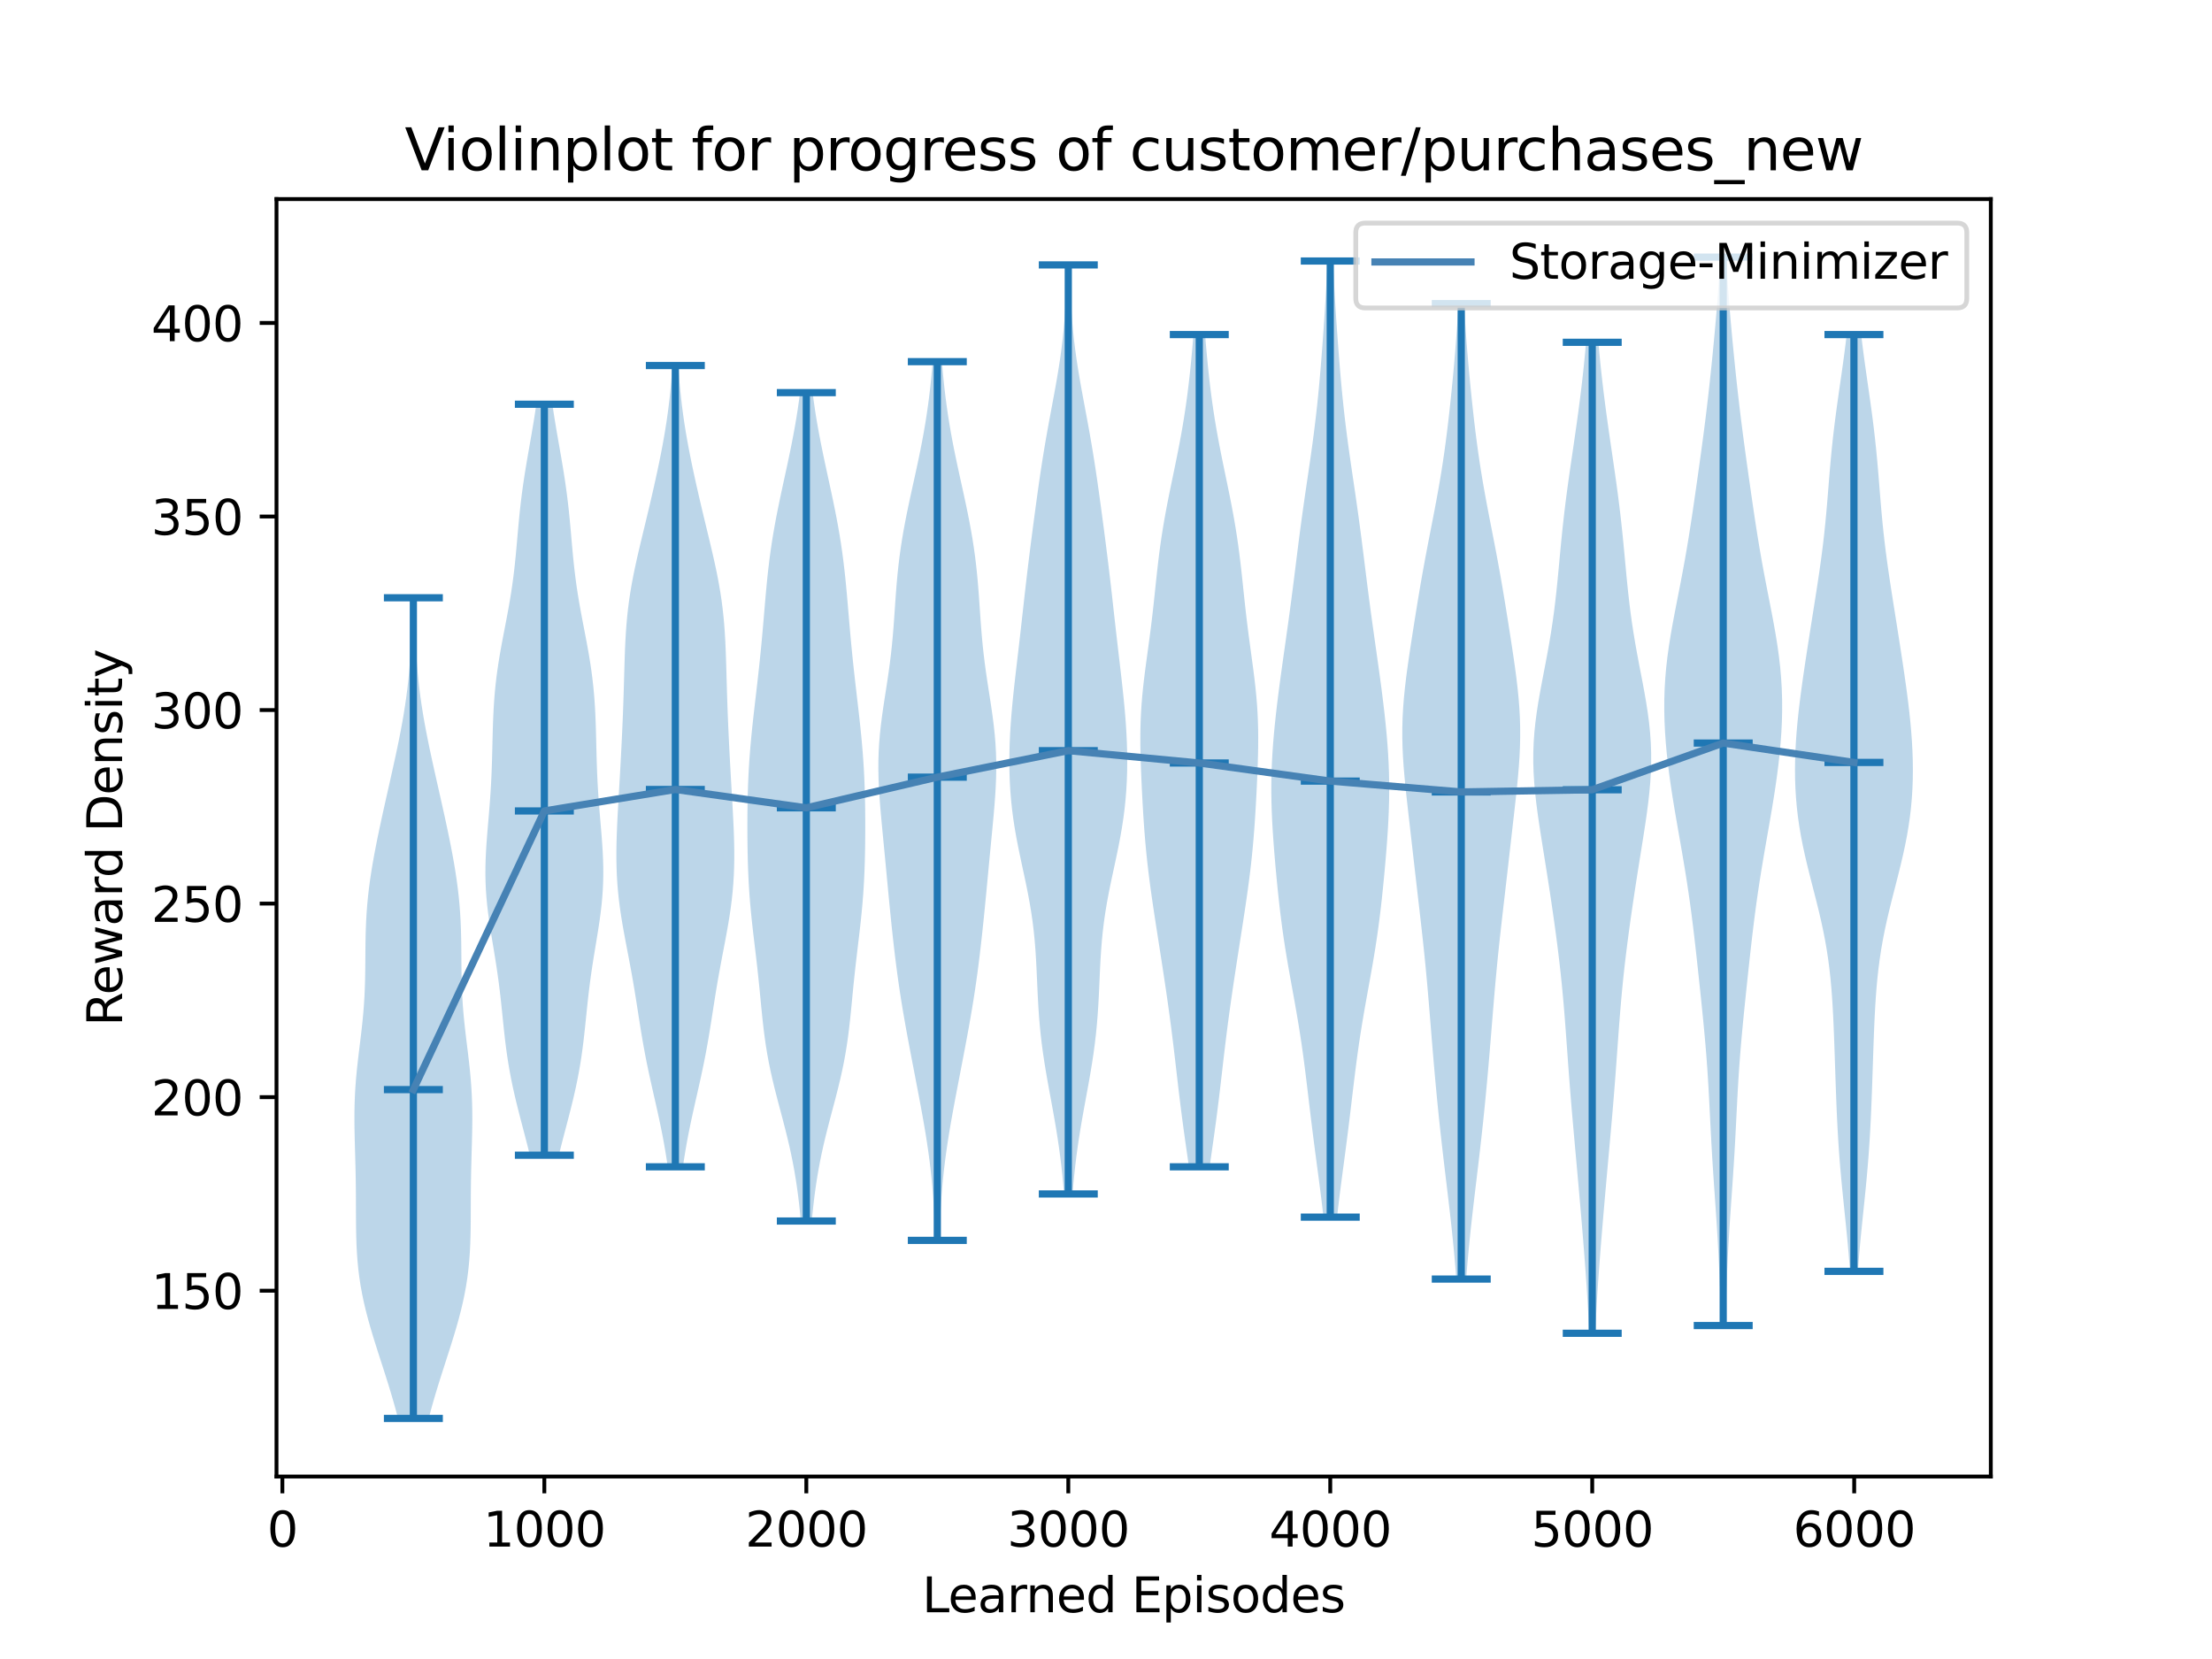 <?xml version="1.0" encoding="utf-8" standalone="no"?>
<!DOCTYPE svg PUBLIC "-//W3C//DTD SVG 1.1//EN"
  "http://www.w3.org/Graphics/SVG/1.1/DTD/svg11.dtd">
<svg xmlns:xlink="http://www.w3.org/1999/xlink" width="460.8pt" height="345.6pt" viewBox="0 0 460.8 345.6" xmlns="http://www.w3.org/2000/svg" version="1.1">
 <defs>
  <style type="text/css">*{stroke-linejoin: round; stroke-linecap: butt}</style>
 </defs>
 <g id="figure_1">
  <g id="patch_1">
   <path d="M 0 345.6 
L 460.8 345.6 
L 460.8 0 
L 0 0 
z
" style="fill: #ffffff"/>
  </g>
  <g id="axes_1">
   <g id="patch_2">
    <path d="M 57.6 307.584 
L 414.72 307.584 
L 414.72 41.472 
L 57.6 41.472 
z
" style="fill: #ffffff"/>
   </g>
   <g id="PolyCollection_1">
    <path d="M 89.307 295.488 
L 82.917 295.488 
L 82.461 293.761 
L 81.979 292.034 
L 81.474 290.307 
L 80.948 288.581 
L 80.408 286.854 
L 79.857 285.127 
L 79.3 283.4 
L 78.744 281.673 
L 78.196 279.946 
L 77.661 278.22 
L 77.148 276.493 
L 76.663 274.766 
L 76.213 273.039 
L 75.804 271.312 
L 75.439 269.585 
L 75.124 267.859 
L 74.859 266.132 
L 74.643 264.405 
L 74.475 262.678 
L 74.351 260.951 
L 74.264 259.224 
L 74.208 257.498 
L 74.176 255.771 
L 74.16 254.044 
L 74.152 252.317 
L 74.148 250.59 
L 74.14 248.863 
L 74.125 247.137 
L 74.101 245.41 
L 74.067 243.683 
L 74.024 241.956 
L 73.976 240.229 
L 73.927 238.502 
L 73.883 236.776 
L 73.849 235.049 
L 73.833 233.322 
L 73.839 231.595 
L 73.874 229.868 
L 73.94 228.141 
L 74.04 226.415 
L 74.172 224.688 
L 74.334 222.961 
L 74.519 221.234 
L 74.722 219.507 
L 74.934 217.78 
L 75.145 216.054 
L 75.347 214.327 
L 75.532 212.6 
L 75.693 210.873 
L 75.827 209.146 
L 75.931 207.419 
L 76.006 205.693 
L 76.056 203.966 
L 76.086 202.239 
L 76.103 200.512 
L 76.115 198.785 
L 76.13 197.058 
L 76.156 195.331 
L 76.201 193.605 
L 76.272 191.878 
L 76.371 190.151 
L 76.504 188.424 
L 76.67 186.697 
L 76.869 184.97 
L 77.1 183.244 
L 77.361 181.517 
L 77.648 179.79 
L 77.958 178.063 
L 78.287 176.336 
L 78.632 174.609 
L 78.99 172.883 
L 79.359 171.156 
L 79.736 169.429 
L 80.119 167.702 
L 80.507 165.975 
L 80.896 164.248 
L 81.286 162.522 
L 81.673 160.795 
L 82.056 159.068 
L 82.433 157.341 
L 82.799 155.614 
L 83.152 153.887 
L 83.49 152.161 
L 83.809 150.434 
L 84.107 148.707 
L 84.381 146.98 
L 84.631 145.253 
L 84.854 143.526 
L 85.05 141.8 
L 85.219 140.073 
L 85.363 138.346 
L 85.483 136.619 
L 85.581 134.892 
L 85.66 133.165 
L 85.722 131.439 
L 85.771 129.712 
L 85.809 127.985 
L 85.84 126.258 
L 85.865 124.531 
L 86.358 124.531 
L 86.358 124.531 
L 86.383 126.258 
L 86.414 127.985 
L 86.452 129.712 
L 86.501 131.439 
L 86.564 133.165 
L 86.642 134.892 
L 86.74 136.619 
L 86.86 138.346 
L 87.004 140.073 
L 87.174 141.8 
L 87.37 143.526 
L 87.593 145.253 
L 87.842 146.98 
L 88.117 148.707 
L 88.414 150.434 
L 88.734 152.161 
L 89.071 153.887 
L 89.425 155.614 
L 89.791 157.341 
L 90.167 159.068 
L 90.55 160.795 
L 90.938 162.522 
L 91.327 164.248 
L 91.717 165.975 
L 92.104 167.702 
L 92.487 169.429 
L 92.864 171.156 
L 93.233 172.883 
L 93.591 174.609 
L 93.937 176.336 
L 94.266 178.063 
L 94.576 179.79 
L 94.862 181.517 
L 95.123 183.244 
L 95.354 184.97 
L 95.554 186.697 
L 95.72 188.424 
L 95.852 190.151 
L 95.952 191.878 
L 96.022 193.605 
L 96.067 195.331 
L 96.094 197.058 
L 96.109 198.785 
L 96.121 200.512 
L 96.137 202.239 
L 96.167 203.966 
L 96.217 205.693 
L 96.292 207.419 
L 96.396 209.146 
L 96.53 210.873 
L 96.691 212.6 
L 96.876 214.327 
L 97.078 216.054 
L 97.289 217.78 
L 97.501 219.507 
L 97.704 221.234 
L 97.89 222.961 
L 98.051 224.688 
L 98.183 226.415 
L 98.283 228.141 
L 98.349 229.868 
L 98.384 231.595 
L 98.391 233.322 
L 98.374 235.049 
L 98.34 236.776 
L 98.296 238.502 
L 98.247 240.229 
L 98.199 241.956 
L 98.157 243.683 
L 98.123 245.41 
L 98.099 247.137 
L 98.084 248.863 
L 98.076 250.59 
L 98.071 252.317 
L 98.064 254.044 
L 98.048 255.771 
L 98.015 257.498 
L 97.96 259.224 
L 97.873 260.951 
L 97.748 262.678 
L 97.58 264.405 
L 97.364 266.132 
L 97.099 267.859 
L 96.784 269.585 
L 96.42 271.312 
L 96.01 273.039 
L 95.56 274.766 
L 95.075 276.493 
L 94.562 278.22 
L 94.027 279.946 
L 93.479 281.673 
L 92.923 283.4 
L 92.367 285.127 
L 91.816 286.854 
L 91.275 288.581 
L 90.75 290.307 
L 90.244 292.034 
L 89.762 293.761 
L 89.307 295.488 
z
" clip-path="url(#p3b2e60cc36)" style="fill: #1f77b4; fill-opacity: 0.3"/>
   </g>
   <g id="PolyCollection_2">
    <path d="M 116.42 240.653 
L 110.377 240.653 
L 109.988 239.073 
L 109.585 237.492 
L 109.173 235.912 
L 108.758 234.332 
L 108.346 232.752 
L 107.941 231.171 
L 107.549 229.591 
L 107.175 228.011 
L 106.822 226.431 
L 106.495 224.851 
L 106.194 223.27 
L 105.921 221.69 
L 105.674 220.11 
L 105.452 218.53 
L 105.252 216.95 
L 105.069 215.369 
L 104.899 213.789 
L 104.736 212.209 
L 104.574 210.629 
L 104.408 209.048 
L 104.234 207.468 
L 104.047 205.888 
L 103.844 204.308 
L 103.625 202.728 
L 103.39 201.147 
L 103.142 199.567 
L 102.885 197.987 
L 102.622 196.407 
L 102.362 194.826 
L 102.111 193.246 
L 101.876 191.666 
L 101.664 190.086 
L 101.481 188.506 
L 101.332 186.925 
L 101.221 185.345 
L 101.15 183.765 
L 101.119 182.185 
L 101.127 180.605 
L 101.169 179.024 
L 101.242 177.444 
L 101.34 175.864 
L 101.457 174.284 
L 101.585 172.703 
L 101.719 171.123 
L 101.853 169.543 
L 101.981 167.963 
L 102.1 166.383 
L 102.206 164.802 
L 102.298 163.222 
L 102.376 161.642 
L 102.44 160.062 
L 102.492 158.481 
L 102.535 156.901 
L 102.574 155.321 
L 102.612 153.741 
L 102.653 152.161 
L 102.703 150.58 
L 102.767 149 
L 102.848 147.42 
L 102.951 145.84 
L 103.079 144.259 
L 103.233 142.679 
L 103.416 141.099 
L 103.627 139.519 
L 103.863 137.939 
L 104.123 136.358 
L 104.403 134.778 
L 104.697 133.198 
L 104.999 131.618 
L 105.305 130.038 
L 105.607 128.457 
L 105.899 126.877 
L 106.177 125.297 
L 106.438 123.717 
L 106.677 122.136 
L 106.895 120.556 
L 107.091 118.976 
L 107.267 117.396 
L 107.427 115.816 
L 107.575 114.235 
L 107.715 112.655 
L 107.853 111.075 
L 107.995 109.495 
L 108.144 107.914 
L 108.305 106.334 
L 108.482 104.754 
L 108.676 103.174 
L 108.887 101.594 
L 109.116 100.013 
L 109.361 98.433 
L 109.619 96.853 
L 109.887 95.273 
L 110.162 93.693 
L 110.439 92.112 
L 110.714 90.532 
L 110.983 88.952 
L 111.244 87.372 
L 111.492 85.791 
L 111.727 84.211 
L 115.07 84.211 
L 115.07 84.211 
L 115.304 85.791 
L 115.553 87.372 
L 115.813 88.952 
L 116.083 90.532 
L 116.358 92.112 
L 116.634 93.693 
L 116.909 95.273 
L 117.177 96.853 
L 117.435 98.433 
L 117.68 100.013 
L 117.909 101.594 
L 118.121 103.174 
L 118.314 104.754 
L 118.491 106.334 
L 118.652 107.914 
L 118.802 109.495 
L 118.943 111.075 
L 119.081 112.655 
L 119.222 114.235 
L 119.369 115.816 
L 119.529 117.396 
L 119.706 118.976 
L 119.902 120.556 
L 120.119 122.136 
L 120.359 123.717 
L 120.619 125.297 
L 120.897 126.877 
L 121.19 128.457 
L 121.492 130.038 
L 121.797 131.618 
L 122.099 133.198 
L 122.393 134.778 
L 122.673 136.358 
L 122.933 137.939 
L 123.17 139.519 
L 123.38 141.099 
L 123.563 142.679 
L 123.718 144.259 
L 123.845 145.84 
L 123.948 147.42 
L 124.03 149 
L 124.093 150.58 
L 124.143 152.161 
L 124.185 153.741 
L 124.222 155.321 
L 124.261 156.901 
L 124.304 158.481 
L 124.357 160.062 
L 124.421 161.642 
L 124.498 163.222 
L 124.59 164.802 
L 124.696 166.383 
L 124.815 167.963 
L 124.943 169.543 
L 125.077 171.123 
L 125.211 172.703 
L 125.34 174.284 
L 125.456 175.864 
L 125.554 177.444 
L 125.627 179.024 
L 125.67 180.605 
L 125.677 182.185 
L 125.646 183.765 
L 125.575 185.345 
L 125.464 186.925 
L 125.316 188.506 
L 125.133 190.086 
L 124.921 191.666 
L 124.685 193.246 
L 124.434 194.826 
L 124.174 196.407 
L 123.912 197.987 
L 123.654 199.567 
L 123.406 201.147 
L 123.171 202.728 
L 122.952 204.308 
L 122.75 205.888 
L 122.562 207.468 
L 122.388 209.048 
L 122.222 210.629 
L 122.06 212.209 
L 121.897 213.789 
L 121.727 215.369 
L 121.544 216.95 
L 121.344 218.53 
L 121.122 220.11 
L 120.876 221.69 
L 120.602 223.27 
L 120.301 224.851 
L 119.974 226.431 
L 119.622 228.011 
L 119.248 229.591 
L 118.856 231.171 
L 118.451 232.752 
L 118.038 234.332 
L 117.623 235.912 
L 117.211 237.492 
L 116.808 239.073 
L 116.42 240.653 
z
" clip-path="url(#p3b2e60cc36)" style="fill: #1f77b4; fill-opacity: 0.3"/>
   </g>
   <g id="PolyCollection_3">
    <path d="M 142.267 243.072 
L 139.102 243.072 
L 138.854 241.386 
L 138.583 239.7 
L 138.287 238.014 
L 137.97 236.328 
L 137.632 234.641 
L 137.276 232.955 
L 136.906 231.269 
L 136.527 229.583 
L 136.144 227.897 
L 135.763 226.211 
L 135.389 224.525 
L 135.026 222.839 
L 134.679 221.153 
L 134.35 219.466 
L 134.04 217.78 
L 133.746 216.094 
L 133.467 214.408 
L 133.199 212.722 
L 132.936 211.036 
L 132.673 209.35 
L 132.406 207.664 
L 132.131 205.978 
L 131.844 204.291 
L 131.546 202.605 
L 131.235 200.919 
L 130.917 199.233 
L 130.594 197.547 
L 130.273 195.861 
L 129.96 194.175 
L 129.663 192.489 
L 129.387 190.803 
L 129.139 189.117 
L 128.924 187.43 
L 128.746 185.744 
L 128.605 184.058 
L 128.503 182.372 
L 128.437 180.686 
L 128.406 179 
L 128.406 177.314 
L 128.432 175.628 
L 128.481 173.942 
L 128.547 172.255 
L 128.626 170.569 
L 128.715 168.883 
L 128.809 167.197 
L 128.907 165.511 
L 129.005 163.825 
L 129.103 162.139 
L 129.198 160.453 
L 129.291 158.767 
L 129.381 157.08 
L 129.467 155.394 
L 129.55 153.708 
L 129.628 152.022 
L 129.701 150.336 
L 129.77 148.65 
L 129.833 146.964 
L 129.89 145.278 
L 129.943 143.592 
L 129.992 141.905 
L 130.04 140.219 
L 130.088 138.533 
L 130.142 136.847 
L 130.205 135.161 
L 130.283 133.475 
L 130.38 131.789 
L 130.503 130.103 
L 130.655 128.417 
L 130.84 126.73 
L 131.059 125.044 
L 131.312 123.358 
L 131.6 121.672 
L 131.918 119.986 
L 132.264 118.3 
L 132.631 116.614 
L 133.016 114.928 
L 133.413 113.242 
L 133.818 111.555 
L 134.225 109.869 
L 134.632 108.183 
L 135.036 106.497 
L 135.435 104.811 
L 135.827 103.125 
L 136.212 101.439 
L 136.587 99.753 
L 136.953 98.067 
L 137.307 96.381 
L 137.647 94.694 
L 137.972 93.008 
L 138.279 91.322 
L 138.567 89.636 
L 138.833 87.95 
L 139.077 86.264 
L 139.298 84.578 
L 139.496 82.892 
L 139.671 81.206 
L 139.824 79.519 
L 139.957 77.833 
L 140.072 76.147 
L 141.297 76.147 
L 141.297 76.147 
L 141.412 77.833 
L 141.545 79.519 
L 141.698 81.206 
L 141.873 82.892 
L 142.071 84.578 
L 142.292 86.264 
L 142.536 87.95 
L 142.802 89.636 
L 143.09 91.322 
L 143.397 93.008 
L 143.722 94.694 
L 144.062 96.381 
L 144.416 98.067 
L 144.782 99.753 
L 145.158 101.439 
L 145.542 103.125 
L 145.935 104.811 
L 146.334 106.497 
L 146.737 108.183 
L 147.144 109.869 
L 147.552 111.555 
L 147.956 113.242 
L 148.353 114.928 
L 148.738 116.614 
L 149.106 118.3 
L 149.451 119.986 
L 149.769 121.672 
L 150.057 123.358 
L 150.311 125.044 
L 150.53 126.73 
L 150.714 128.417 
L 150.866 130.103 
L 150.989 131.789 
L 151.086 133.475 
L 151.164 135.161 
L 151.227 136.847 
L 151.281 138.533 
L 151.33 140.219 
L 151.377 141.905 
L 151.426 143.592 
L 151.479 145.278 
L 151.536 146.964 
L 151.599 148.65 
L 151.668 150.336 
L 151.741 152.022 
L 151.82 153.708 
L 151.902 155.394 
L 151.988 157.08 
L 152.078 158.767 
L 152.171 160.453 
L 152.267 162.139 
L 152.364 163.825 
L 152.463 165.511 
L 152.56 167.197 
L 152.655 168.883 
L 152.743 170.569 
L 152.823 172.255 
L 152.889 173.942 
L 152.937 175.628 
L 152.964 177.314 
L 152.963 179 
L 152.932 180.686 
L 152.867 182.372 
L 152.764 184.058 
L 152.623 185.744 
L 152.445 187.43 
L 152.23 189.117 
L 151.982 190.803 
L 151.707 192.489 
L 151.409 194.175 
L 151.096 195.861 
L 150.775 197.547 
L 150.452 199.233 
L 150.134 200.919 
L 149.824 202.605 
L 149.525 204.291 
L 149.238 205.978 
L 148.963 207.664 
L 148.696 209.35 
L 148.434 211.036 
L 148.171 212.722 
L 147.902 214.408 
L 147.623 216.094 
L 147.33 217.78 
L 147.019 219.466 
L 146.69 221.153 
L 146.343 222.839 
L 145.98 224.525 
L 145.606 226.211 
L 145.225 227.897 
L 144.842 229.583 
L 144.463 231.269 
L 144.093 232.955 
L 143.737 234.641 
L 143.399 236.328 
L 143.082 238.014 
L 142.787 239.7 
L 142.515 241.386 
L 142.267 243.072 
z
" clip-path="url(#p3b2e60cc36)" style="fill: #1f77b4; fill-opacity: 0.3"/>
   </g>
   <g id="PolyCollection_4">
    <path d="M 169.111 254.362 
L 166.831 254.362 
L 166.663 252.618 
L 166.476 250.875 
L 166.266 249.132 
L 166.031 247.389 
L 165.769 245.646 
L 165.477 243.903 
L 165.154 242.16 
L 164.8 240.417 
L 164.417 238.673 
L 164.006 236.93 
L 163.572 235.187 
L 163.122 233.444 
L 162.661 231.701 
L 162.198 229.958 
L 161.742 228.215 
L 161.301 226.472 
L 160.883 224.728 
L 160.493 222.985 
L 160.138 221.242 
L 159.818 219.499 
L 159.534 217.756 
L 159.284 216.013 
L 159.064 214.27 
L 158.867 212.527 
L 158.686 210.783 
L 158.515 209.04 
L 158.347 207.297 
L 158.176 205.554 
L 157.997 203.811 
L 157.81 202.068 
L 157.613 200.325 
L 157.409 198.582 
L 157.201 196.838 
L 156.993 195.095 
L 156.791 193.352 
L 156.599 191.609 
L 156.423 189.866 
L 156.265 188.123 
L 156.127 186.38 
L 156.012 184.637 
L 155.917 182.893 
L 155.843 181.15 
L 155.786 179.407 
L 155.745 177.664 
L 155.716 175.921 
L 155.699 174.178 
L 155.692 172.435 
L 155.695 170.691 
L 155.708 168.948 
L 155.733 167.205 
L 155.772 165.462 
L 155.826 163.719 
L 155.897 161.976 
L 155.987 160.233 
L 156.096 158.49 
L 156.224 156.746 
L 156.37 155.003 
L 156.532 153.26 
L 156.709 151.517 
L 156.897 149.774 
L 157.093 148.031 
L 157.294 146.288 
L 157.497 144.545 
L 157.699 142.801 
L 157.898 141.058 
L 158.091 139.315 
L 158.277 137.572 
L 158.455 135.829 
L 158.624 134.086 
L 158.786 132.343 
L 158.94 130.6 
L 159.09 128.856 
L 159.237 127.113 
L 159.385 125.37 
L 159.538 123.627 
L 159.7 121.884 
L 159.875 120.141 
L 160.066 118.398 
L 160.276 116.655 
L 160.508 114.911 
L 160.764 113.168 
L 161.042 111.425 
L 161.344 109.682 
L 161.666 107.939 
L 162.008 106.196 
L 162.365 104.453 
L 162.733 102.71 
L 163.109 100.966 
L 163.488 99.223 
L 163.866 97.48 
L 164.239 95.737 
L 164.603 93.994 
L 164.954 92.251 
L 165.29 90.508 
L 165.607 88.765 
L 165.905 87.021 
L 166.18 85.278 
L 166.432 83.535 
L 166.661 81.792 
L 169.281 81.792 
L 169.281 81.792 
L 169.51 83.535 
L 169.762 85.278 
L 170.037 87.021 
L 170.335 88.765 
L 170.652 90.508 
L 170.988 92.251 
L 171.34 93.994 
L 171.704 95.737 
L 172.076 97.48 
L 172.454 99.223 
L 172.833 100.966 
L 173.209 102.71 
L 173.578 104.453 
L 173.934 106.196 
L 174.276 107.939 
L 174.598 109.682 
L 174.9 111.425 
L 175.179 113.168 
L 175.434 114.911 
L 175.666 116.655 
L 175.876 118.398 
L 176.067 120.141 
L 176.242 121.884 
L 176.404 123.627 
L 176.557 125.37 
L 176.705 127.113 
L 176.853 128.856 
L 177.002 130.6 
L 177.156 132.343 
L 177.318 134.086 
L 177.487 135.829 
L 177.665 137.572 
L 177.851 139.315 
L 178.044 141.058 
L 178.243 142.801 
L 178.445 144.545 
L 178.648 146.288 
L 178.85 148.031 
L 179.046 149.774 
L 179.233 151.517 
L 179.41 153.26 
L 179.572 155.003 
L 179.718 156.746 
L 179.846 158.49 
L 179.955 160.233 
L 180.045 161.976 
L 180.116 163.719 
L 180.17 165.462 
L 180.209 167.205 
L 180.234 168.948 
L 180.247 170.691 
L 180.25 172.435 
L 180.243 174.178 
L 180.226 175.921 
L 180.198 177.664 
L 180.156 179.407 
L 180.1 181.15 
L 180.025 182.893 
L 179.931 184.637 
L 179.815 186.38 
L 179.678 188.123 
L 179.519 189.866 
L 179.343 191.609 
L 179.151 193.352 
L 178.949 195.095 
L 178.741 196.838 
L 178.533 198.582 
L 178.329 200.325 
L 178.132 202.068 
L 177.945 203.811 
L 177.766 205.554 
L 177.595 207.297 
L 177.427 209.04 
L 177.256 210.783 
L 177.075 212.527 
L 176.878 214.27 
L 176.658 216.013 
L 176.408 217.756 
L 176.124 219.499 
L 175.805 221.242 
L 175.449 222.985 
L 175.059 224.728 
L 174.641 226.472 
L 174.2 228.215 
L 173.744 229.958 
L 173.281 231.701 
L 172.82 233.444 
L 172.37 235.187 
L 171.936 236.93 
L 171.525 238.673 
L 171.142 240.417 
L 170.788 242.16 
L 170.466 243.903 
L 170.174 245.646 
L 169.911 247.389 
L 169.676 249.132 
L 169.466 250.875 
L 169.279 252.618 
L 169.111 254.362 
z
" clip-path="url(#p3b2e60cc36)" style="fill: #1f77b4; fill-opacity: 0.3"/>
   </g>
   <g id="PolyCollection_5">
    <path d="M 195.661 258.394 
L 194.854 258.394 
L 194.788 256.545 
L 194.71 254.696 
L 194.618 252.847 
L 194.509 250.998 
L 194.381 249.149 
L 194.23 247.299 
L 194.056 245.45 
L 193.857 243.601 
L 193.633 241.752 
L 193.384 239.903 
L 193.112 238.054 
L 192.82 236.205 
L 192.509 234.356 
L 192.184 232.507 
L 191.847 230.658 
L 191.502 228.809 
L 191.151 226.96 
L 190.796 225.111 
L 190.44 223.262 
L 190.084 221.413 
L 189.73 219.564 
L 189.379 217.715 
L 189.034 215.866 
L 188.696 214.017 
L 188.369 212.168 
L 188.052 210.319 
L 187.75 208.47 
L 187.461 206.621 
L 187.188 204.772 
L 186.93 202.923 
L 186.686 201.074 
L 186.455 199.225 
L 186.236 197.376 
L 186.027 195.527 
L 185.826 193.678 
L 185.633 191.829 
L 185.445 189.98 
L 185.263 188.131 
L 185.084 186.282 
L 184.909 184.433 
L 184.734 182.584 
L 184.56 180.735 
L 184.385 178.886 
L 184.208 177.037 
L 184.03 175.188 
L 183.852 173.339 
L 183.676 171.49 
L 183.507 169.641 
L 183.349 167.792 
L 183.211 165.943 
L 183.098 164.094 
L 183.018 162.245 
L 182.979 160.396 
L 182.984 158.547 
L 183.039 156.698 
L 183.143 154.849 
L 183.296 153 
L 183.493 151.151 
L 183.727 149.302 
L 183.989 147.453 
L 184.269 145.603 
L 184.557 143.754 
L 184.841 141.905 
L 185.113 140.056 
L 185.365 138.207 
L 185.593 136.358 
L 185.794 134.509 
L 185.97 132.66 
L 186.123 130.811 
L 186.26 128.962 
L 186.388 127.113 
L 186.514 125.264 
L 186.647 123.415 
L 186.794 121.566 
L 186.962 119.717 
L 187.156 117.868 
L 187.379 116.019 
L 187.634 114.17 
L 187.92 112.321 
L 188.235 110.472 
L 188.579 108.623 
L 188.945 106.774 
L 189.33 104.925 
L 189.728 103.076 
L 190.134 101.227 
L 190.542 99.378 
L 190.946 97.529 
L 191.34 95.68 
L 191.721 93.831 
L 192.083 91.982 
L 192.424 90.133 
L 192.742 88.284 
L 193.035 86.435 
L 193.303 84.586 
L 193.546 82.737 
L 193.765 80.888 
L 193.963 79.039 
L 194.139 77.19 
L 194.297 75.341 
L 196.218 75.341 
L 196.218 75.341 
L 196.376 77.19 
L 196.553 79.039 
L 196.75 80.888 
L 196.969 82.737 
L 197.212 84.586 
L 197.48 86.435 
L 197.773 88.284 
L 198.091 90.133 
L 198.432 91.982 
L 198.794 93.831 
L 199.175 95.68 
L 199.569 97.529 
L 199.973 99.378 
L 200.381 101.227 
L 200.787 103.076 
L 201.185 104.925 
L 201.57 106.774 
L 201.937 108.623 
L 202.28 110.472 
L 202.596 112.321 
L 202.881 114.17 
L 203.136 116.019 
L 203.359 117.868 
L 203.553 119.717 
L 203.721 121.566 
L 203.868 123.415 
L 204.001 125.264 
L 204.127 127.113 
L 204.255 128.962 
L 204.392 130.811 
L 204.546 132.66 
L 204.721 134.509 
L 204.923 136.358 
L 205.15 138.207 
L 205.402 140.056 
L 205.674 141.905 
L 205.958 143.754 
L 206.246 145.603 
L 206.526 147.453 
L 206.788 149.302 
L 207.022 151.151 
L 207.219 153 
L 207.372 154.849 
L 207.476 156.698 
L 207.531 158.547 
L 207.536 160.396 
L 207.497 162.245 
L 207.417 164.094 
L 207.304 165.943 
L 207.166 167.792 
L 207.008 169.641 
L 206.839 171.49 
L 206.664 173.339 
L 206.485 175.188 
L 206.307 177.037 
L 206.13 178.886 
L 205.955 180.735 
L 205.781 182.584 
L 205.607 184.433 
L 205.431 186.282 
L 205.252 188.131 
L 205.07 189.98 
L 204.882 191.829 
L 204.689 193.678 
L 204.488 195.527 
L 204.279 197.376 
L 204.06 199.225 
L 203.829 201.074 
L 203.585 202.923 
L 203.327 204.772 
L 203.054 206.621 
L 202.766 208.47 
L 202.463 210.319 
L 202.147 212.168 
L 201.819 214.017 
L 201.481 215.866 
L 201.136 217.715 
L 200.786 219.564 
L 200.431 221.413 
L 200.075 223.262 
L 199.719 225.111 
L 199.364 226.96 
L 199.013 228.809 
L 198.668 230.658 
L 198.331 232.507 
L 198.006 234.356 
L 197.695 236.205 
L 197.403 238.054 
L 197.131 239.903 
L 196.882 241.752 
L 196.658 243.601 
L 196.459 245.45 
L 196.285 247.299 
L 196.135 249.149 
L 196.006 250.998 
L 195.897 252.847 
L 195.805 254.696 
L 195.728 256.545 
L 195.661 258.394 
z
" clip-path="url(#p3b2e60cc36)" style="fill: #1f77b4; fill-opacity: 0.3"/>
   </g>
   <g id="PolyCollection_6">
    <path d="M 223.431 248.717 
L 221.657 248.717 
L 221.493 246.762 
L 221.306 244.807 
L 221.094 242.852 
L 220.856 240.897 
L 220.592 238.942 
L 220.302 236.987 
L 219.989 235.032 
L 219.655 233.078 
L 219.306 231.123 
L 218.948 229.168 
L 218.588 227.213 
L 218.234 225.258 
L 217.893 223.303 
L 217.573 221.348 
L 217.279 219.393 
L 217.017 217.438 
L 216.789 215.483 
L 216.596 213.528 
L 216.435 211.574 
L 216.304 209.619 
L 216.195 207.664 
L 216.103 205.709 
L 216.016 203.754 
L 215.927 201.799 
L 215.825 199.844 
L 215.7 197.889 
L 215.543 195.934 
L 215.348 193.979 
L 215.111 192.024 
L 214.829 190.07 
L 214.504 188.115 
L 214.142 186.16 
L 213.749 184.205 
L 213.336 182.25 
L 212.915 180.295 
L 212.497 178.34 
L 212.094 176.385 
L 211.718 174.43 
L 211.377 172.475 
L 211.078 170.52 
L 210.825 168.566 
L 210.62 166.611 
L 210.464 164.656 
L 210.353 162.701 
L 210.288 160.746 
L 210.265 158.791 
L 210.282 156.836 
L 210.335 154.881 
L 210.422 152.926 
L 210.541 150.971 
L 210.688 149.016 
L 210.859 147.062 
L 211.051 145.107 
L 211.259 143.152 
L 211.478 141.197 
L 211.704 139.242 
L 211.933 137.287 
L 212.163 135.332 
L 212.389 133.377 
L 212.613 131.422 
L 212.833 129.467 
L 213.052 127.512 
L 213.27 125.558 
L 213.49 123.603 
L 213.714 121.648 
L 213.943 119.693 
L 214.177 117.738 
L 214.418 115.783 
L 214.664 113.828 
L 214.915 111.873 
L 215.169 109.918 
L 215.428 107.963 
L 215.69 106.008 
L 215.956 104.054 
L 216.227 102.099 
L 216.506 100.144 
L 216.794 98.189 
L 217.093 96.234 
L 217.406 94.279 
L 217.733 92.324 
L 218.074 90.369 
L 218.427 88.414 
L 218.788 86.459 
L 219.153 84.504 
L 219.518 82.55 
L 219.875 80.595 
L 220.218 78.64 
L 220.542 76.685 
L 220.841 74.73 
L 221.111 72.775 
L 221.35 70.82 
L 221.557 68.865 
L 221.732 66.91 
L 221.877 64.955 
L 221.995 63 
L 222.089 61.046 
L 222.164 59.091 
L 222.222 57.136 
L 222.269 55.181 
L 222.819 55.181 
L 222.819 55.181 
L 222.866 57.136 
L 222.924 59.091 
L 222.999 61.046 
L 223.093 63 
L 223.211 64.955 
L 223.356 66.91 
L 223.531 68.865 
L 223.738 70.82 
L 223.977 72.775 
L 224.248 74.73 
L 224.547 76.685 
L 224.87 78.64 
L 225.213 80.595 
L 225.57 82.55 
L 225.935 84.504 
L 226.3 86.459 
L 226.661 88.414 
L 227.014 90.369 
L 227.355 92.324 
L 227.682 94.279 
L 227.995 96.234 
L 228.294 98.189 
L 228.583 100.144 
L 228.861 102.099 
L 229.133 104.054 
L 229.398 106.008 
L 229.66 107.963 
L 229.919 109.918 
L 230.173 111.873 
L 230.424 113.828 
L 230.67 115.783 
L 230.911 117.738 
L 231.145 119.693 
L 231.374 121.648 
L 231.598 123.603 
L 231.818 125.558 
L 232.036 127.512 
L 232.255 129.467 
L 232.475 131.422 
L 232.699 133.377 
L 232.926 135.332 
L 233.155 137.287 
L 233.384 139.242 
L 233.61 141.197 
L 233.829 143.152 
L 234.037 145.107 
L 234.229 147.062 
L 234.4 149.016 
L 234.547 150.971 
L 234.666 152.926 
L 234.753 154.881 
L 234.806 156.836 
L 234.823 158.791 
L 234.8 160.746 
L 234.735 162.701 
L 234.625 164.656 
L 234.468 166.611 
L 234.263 168.566 
L 234.01 170.52 
L 233.711 172.475 
L 233.37 174.43 
L 232.994 176.385 
L 232.592 178.34 
L 232.174 180.295 
L 231.752 182.25 
L 231.339 184.205 
L 230.946 186.16 
L 230.584 188.115 
L 230.259 190.07 
L 229.977 192.024 
L 229.74 193.979 
L 229.545 195.934 
L 229.389 197.889 
L 229.263 199.844 
L 229.161 201.799 
L 229.072 203.754 
L 228.986 205.709 
L 228.893 207.664 
L 228.785 209.619 
L 228.653 211.574 
L 228.493 213.528 
L 228.299 215.483 
L 228.071 217.438 
L 227.809 219.393 
L 227.515 221.348 
L 227.195 223.303 
L 226.854 225.258 
L 226.5 227.213 
L 226.14 229.168 
L 225.782 231.123 
L 225.433 233.078 
L 225.099 235.032 
L 224.786 236.987 
L 224.496 238.942 
L 224.232 240.897 
L 223.994 242.852 
L 223.782 244.807 
L 223.595 246.762 
L 223.431 248.717 
z
" clip-path="url(#p3b2e60cc36)" style="fill: #1f77b4; fill-opacity: 0.3"/>
   </g>
   <g id="PolyCollection_7">
    <path d="M 251.985 243.072 
L 247.676 243.072 
L 247.427 241.321 
L 247.176 239.569 
L 246.927 237.818 
L 246.681 236.067 
L 246.442 234.316 
L 246.209 232.564 
L 245.984 230.813 
L 245.767 229.062 
L 245.555 227.311 
L 245.349 225.559 
L 245.146 223.808 
L 244.943 222.057 
L 244.74 220.305 
L 244.532 218.554 
L 244.32 216.803 
L 244.101 215.052 
L 243.875 213.3 
L 243.641 211.549 
L 243.4 209.798 
L 243.153 208.047 
L 242.898 206.295 
L 242.639 204.544 
L 242.375 202.793 
L 242.107 201.041 
L 241.837 199.29 
L 241.564 197.539 
L 241.291 195.788 
L 241.018 194.036 
L 240.746 192.285 
L 240.478 190.534 
L 240.214 188.783 
L 239.958 187.031 
L 239.712 185.28 
L 239.477 183.529 
L 239.256 181.777 
L 239.05 180.026 
L 238.861 178.275 
L 238.689 176.524 
L 238.533 174.772 
L 238.393 173.021 
L 238.268 171.27 
L 238.154 169.519 
L 238.05 167.767 
L 237.954 166.016 
L 237.865 164.265 
L 237.783 162.513 
L 237.709 160.762 
L 237.645 159.011 
L 237.595 157.26 
L 237.562 155.508 
L 237.552 153.757 
L 237.568 152.006 
L 237.614 150.255 
L 237.692 148.503 
L 237.804 146.752 
L 237.949 145.001 
L 238.123 143.249 
L 238.322 141.498 
L 238.541 139.747 
L 238.773 137.996 
L 239.012 136.244 
L 239.251 134.493 
L 239.486 132.742 
L 239.713 130.991 
L 239.929 129.239 
L 240.135 127.488 
L 240.33 125.737 
L 240.518 123.985 
L 240.702 122.234 
L 240.888 120.483 
L 241.079 118.732 
L 241.281 116.98 
L 241.497 115.229 
L 241.731 113.478 
L 241.986 111.727 
L 242.263 109.975 
L 242.56 108.224 
L 242.877 106.473 
L 243.211 104.721 
L 243.559 102.97 
L 243.917 101.219 
L 244.28 99.468 
L 244.643 97.716 
L 245.003 95.965 
L 245.355 94.214 
L 245.695 92.463 
L 246.021 90.711 
L 246.331 88.96 
L 246.621 87.209 
L 246.893 85.457 
L 247.146 83.706 
L 247.38 81.955 
L 247.597 80.204 
L 247.798 78.452 
L 247.984 76.701 
L 248.158 74.95 
L 248.321 73.199 
L 248.474 71.447 
L 248.618 69.696 
L 251.043 69.696 
L 251.043 69.696 
L 251.187 71.447 
L 251.34 73.199 
L 251.503 74.95 
L 251.677 76.701 
L 251.863 78.452 
L 252.064 80.204 
L 252.281 81.955 
L 252.515 83.706 
L 252.768 85.457 
L 253.04 87.209 
L 253.33 88.96 
L 253.64 90.711 
L 253.966 92.463 
L 254.306 94.214 
L 254.658 95.965 
L 255.018 97.716 
L 255.381 99.468 
L 255.744 101.219 
L 256.102 102.97 
L 256.45 104.721 
L 256.784 106.473 
L 257.101 108.224 
L 257.398 109.975 
L 257.675 111.727 
L 257.93 113.478 
L 258.164 115.229 
L 258.38 116.98 
L 258.582 118.732 
L 258.773 120.483 
L 258.959 122.234 
L 259.143 123.985 
L 259.331 125.737 
L 259.526 127.488 
L 259.732 129.239 
L 259.948 130.991 
L 260.175 132.742 
L 260.41 134.493 
L 260.649 136.244 
L 260.888 137.996 
L 261.12 139.747 
L 261.339 141.498 
L 261.538 143.249 
L 261.712 145.001 
L 261.857 146.752 
L 261.969 148.503 
L 262.047 150.255 
L 262.093 152.006 
L 262.109 153.757 
L 262.099 155.508 
L 262.066 157.26 
L 262.016 159.011 
L 261.952 160.762 
L 261.878 162.513 
L 261.796 164.265 
L 261.707 166.016 
L 261.611 167.767 
L 261.507 169.519 
L 261.393 171.27 
L 261.268 173.021 
L 261.128 174.772 
L 260.972 176.524 
L 260.8 178.275 
L 260.611 180.026 
L 260.405 181.777 
L 260.184 183.529 
L 259.949 185.28 
L 259.703 187.031 
L 259.447 188.783 
L 259.183 190.534 
L 258.915 192.285 
L 258.643 194.036 
L 258.37 195.788 
L 258.097 197.539 
L 257.824 199.29 
L 257.554 201.041 
L 257.286 202.793 
L 257.022 204.544 
L 256.763 206.295 
L 256.509 208.047 
L 256.261 209.798 
L 256.02 211.549 
L 255.786 213.3 
L 255.56 215.052 
L 255.341 216.803 
L 255.129 218.554 
L 254.922 220.305 
L 254.718 222.057 
L 254.515 223.808 
L 254.312 225.559 
L 254.106 227.311 
L 253.895 229.062 
L 253.677 230.813 
L 253.452 232.564 
L 253.219 234.316 
L 252.98 236.067 
L 252.734 237.818 
L 252.485 239.569 
L 252.234 241.321 
L 251.985 243.072 
z
" clip-path="url(#p3b2e60cc36)" style="fill: #1f77b4; fill-opacity: 0.3"/>
   </g>
   <g id="PolyCollection_8">
    <path d="M 278.531 253.555 
L 275.703 253.555 
L 275.474 251.543 
L 275.23 249.531 
L 274.975 247.519 
L 274.713 245.507 
L 274.446 243.496 
L 274.178 241.484 
L 273.913 239.472 
L 273.651 237.46 
L 273.396 235.448 
L 273.146 233.436 
L 272.902 231.424 
L 272.661 229.412 
L 272.422 227.4 
L 272.18 225.388 
L 271.933 223.376 
L 271.675 221.364 
L 271.404 219.352 
L 271.118 217.341 
L 270.813 215.329 
L 270.491 213.317 
L 270.152 211.305 
L 269.8 209.293 
L 269.439 207.281 
L 269.074 205.269 
L 268.71 203.257 
L 268.354 201.245 
L 268.012 199.233 
L 267.686 197.221 
L 267.381 195.209 
L 267.097 193.197 
L 266.834 191.185 
L 266.59 189.174 
L 266.364 187.162 
L 266.153 185.15 
L 265.954 183.138 
L 265.766 181.126 
L 265.589 179.114 
L 265.422 177.102 
L 265.27 175.09 
L 265.134 173.078 
L 265.019 171.066 
L 264.928 169.054 
L 264.867 167.042 
L 264.838 165.03 
L 264.843 163.018 
L 264.884 161.007 
L 264.959 158.995 
L 265.068 156.983 
L 265.208 154.971 
L 265.376 152.959 
L 265.569 150.947 
L 265.782 148.935 
L 266.015 146.923 
L 266.262 144.911 
L 266.522 142.899 
L 266.792 140.887 
L 267.07 138.875 
L 267.352 136.863 
L 267.637 134.851 
L 267.922 132.84 
L 268.205 130.828 
L 268.483 128.816 
L 268.757 126.804 
L 269.024 124.792 
L 269.284 122.78 
L 269.54 120.768 
L 269.792 118.756 
L 270.042 116.744 
L 270.294 114.732 
L 270.549 112.72 
L 270.81 110.708 
L 271.079 108.696 
L 271.356 106.685 
L 271.64 104.673 
L 271.931 102.661 
L 272.227 100.649 
L 272.524 98.637 
L 272.818 96.625 
L 273.107 94.613 
L 273.387 92.601 
L 273.655 90.589 
L 273.909 88.577 
L 274.148 86.565 
L 274.371 84.553 
L 274.579 82.541 
L 274.773 80.529 
L 274.954 78.518 
L 275.126 76.506 
L 275.288 74.494 
L 275.443 72.482 
L 275.591 70.47 
L 275.734 68.458 
L 275.871 66.446 
L 276.002 64.434 
L 276.126 62.422 
L 276.244 60.41 
L 276.354 58.398 
L 276.455 56.386 
L 276.548 54.374 
L 277.686 54.374 
L 277.686 54.374 
L 277.779 56.386 
L 277.88 58.398 
L 277.99 60.41 
L 278.108 62.422 
L 278.232 64.434 
L 278.363 66.446 
L 278.5 68.458 
L 278.643 70.47 
L 278.791 72.482 
L 278.946 74.494 
L 279.108 76.506 
L 279.28 78.518 
L 279.461 80.529 
L 279.655 82.541 
L 279.863 84.553 
L 280.086 86.565 
L 280.325 88.577 
L 280.579 90.589 
L 280.847 92.601 
L 281.127 94.613 
L 281.416 96.625 
L 281.711 98.637 
L 282.007 100.649 
L 282.303 102.661 
L 282.594 104.673 
L 282.878 106.685 
L 283.155 108.696 
L 283.424 110.708 
L 283.685 112.72 
L 283.94 114.732 
L 284.192 116.744 
L 284.442 118.756 
L 284.694 120.768 
L 284.95 122.78 
L 285.211 124.792 
L 285.477 126.804 
L 285.751 128.816 
L 286.029 130.828 
L 286.312 132.84 
L 286.597 134.851 
L 286.882 136.863 
L 287.164 138.875 
L 287.442 140.887 
L 287.712 142.899 
L 287.972 144.911 
L 288.219 146.923 
L 288.452 148.935 
L 288.665 150.947 
L 288.858 152.959 
L 289.026 154.971 
L 289.166 156.983 
L 289.275 158.995 
L 289.35 161.007 
L 289.391 163.018 
L 289.396 165.03 
L 289.367 167.042 
L 289.306 169.054 
L 289.215 171.066 
L 289.1 173.078 
L 288.964 175.09 
L 288.812 177.102 
L 288.645 179.114 
L 288.468 181.126 
L 288.28 183.138 
L 288.081 185.15 
L 287.87 187.162 
L 287.644 189.174 
L 287.4 191.185 
L 287.137 193.197 
L 286.853 195.209 
L 286.548 197.221 
L 286.222 199.233 
L 285.88 201.245 
L 285.524 203.257 
L 285.16 205.269 
L 284.795 207.281 
L 284.434 209.293 
L 284.082 211.305 
L 283.743 213.317 
L 283.421 215.329 
L 283.116 217.341 
L 282.83 219.352 
L 282.559 221.364 
L 282.302 223.376 
L 282.054 225.388 
L 281.812 227.4 
L 281.573 229.412 
L 281.332 231.424 
L 281.088 233.436 
L 280.838 235.448 
L 280.583 237.46 
L 280.321 239.472 
L 280.056 241.484 
L 279.788 243.496 
L 279.521 245.507 
L 279.259 247.519 
L 279.004 249.531 
L 278.76 251.543 
L 278.531 253.555 
z
" clip-path="url(#p3b2e60cc36)" style="fill: #1f77b4; fill-opacity: 0.3"/>
   </g>
   <g id="PolyCollection_9">
    <path d="M 305.429 266.458 
L 303.378 266.458 
L 303.216 264.405 
L 303.04 262.352 
L 302.852 260.3 
L 302.65 258.247 
L 302.437 256.194 
L 302.213 254.142 
L 301.98 252.089 
L 301.741 250.036 
L 301.497 247.984 
L 301.25 245.931 
L 301.004 243.878 
L 300.76 241.826 
L 300.52 239.773 
L 300.286 237.72 
L 300.058 235.668 
L 299.838 233.615 
L 299.626 231.562 
L 299.421 229.51 
L 299.223 227.457 
L 299.032 225.405 
L 298.847 223.352 
L 298.668 221.299 
L 298.494 219.247 
L 298.323 217.194 
L 298.155 215.141 
L 297.989 213.089 
L 297.822 211.036 
L 297.652 208.983 
L 297.479 206.931 
L 297.299 204.878 
L 297.111 202.825 
L 296.915 200.773 
L 296.709 198.72 
L 296.494 196.667 
L 296.271 194.615 
L 296.042 192.562 
L 295.807 190.509 
L 295.57 188.457 
L 295.331 186.404 
L 295.094 184.351 
L 294.857 182.299 
L 294.622 180.246 
L 294.388 178.193 
L 294.155 176.141 
L 293.921 174.088 
L 293.687 172.035 
L 293.452 169.983 
L 293.22 167.93 
L 292.993 165.878 
L 292.777 163.825 
L 292.579 161.772 
L 292.406 159.72 
L 292.268 157.667 
L 292.172 155.614 
L 292.125 153.562 
L 292.13 151.509 
L 292.189 149.456 
L 292.302 147.404 
L 292.465 145.351 
L 292.672 143.298 
L 292.914 141.246 
L 293.185 139.193 
L 293.477 137.14 
L 293.782 135.088 
L 294.096 133.035 
L 294.416 130.982 
L 294.741 128.93 
L 295.07 126.877 
L 295.405 124.824 
L 295.749 122.772 
L 296.103 120.719 
L 296.468 118.666 
L 296.844 116.614 
L 297.231 114.561 
L 297.626 112.509 
L 298.026 110.456 
L 298.426 108.403 
L 298.823 106.351 
L 299.21 104.298 
L 299.585 102.245 
L 299.943 100.193 
L 300.283 98.14 
L 300.602 96.087 
L 300.901 94.035 
L 301.18 91.982 
L 301.443 89.929 
L 301.69 87.877 
L 301.923 85.824 
L 302.146 83.771 
L 302.359 81.719 
L 302.563 79.666 
L 302.758 77.613 
L 302.944 75.561 
L 303.119 73.508 
L 303.284 71.455 
L 303.435 69.403 
L 303.574 67.35 
L 303.699 65.297 
L 303.81 63.245 
L 304.997 63.245 
L 304.997 63.245 
L 305.108 65.297 
L 305.233 67.35 
L 305.372 69.403 
L 305.523 71.455 
L 305.688 73.508 
L 305.863 75.561 
L 306.049 77.613 
L 306.244 79.666 
L 306.448 81.719 
L 306.661 83.771 
L 306.884 85.824 
L 307.117 87.877 
L 307.364 89.929 
L 307.627 91.982 
L 307.906 94.035 
L 308.205 96.087 
L 308.524 98.14 
L 308.864 100.193 
L 309.222 102.245 
L 309.597 104.298 
L 309.984 106.351 
L 310.381 108.403 
L 310.781 110.456 
L 311.181 112.509 
L 311.576 114.561 
L 311.963 116.614 
L 312.339 118.666 
L 312.704 120.719 
L 313.058 122.772 
L 313.401 124.824 
L 313.737 126.877 
L 314.066 128.93 
L 314.391 130.982 
L 314.711 133.035 
L 315.025 135.088 
L 315.33 137.14 
L 315.622 139.193 
L 315.893 141.246 
L 316.135 143.298 
L 316.342 145.351 
L 316.505 147.404 
L 316.618 149.456 
L 316.677 151.509 
L 316.682 153.562 
L 316.635 155.614 
L 316.539 157.667 
L 316.401 159.72 
L 316.228 161.772 
L 316.03 163.825 
L 315.814 165.878 
L 315.587 167.93 
L 315.355 169.983 
L 315.12 172.035 
L 314.886 174.088 
L 314.652 176.141 
L 314.419 178.193 
L 314.185 180.246 
L 313.95 182.299 
L 313.713 184.351 
L 313.476 186.404 
L 313.237 188.457 
L 313 190.509 
L 312.765 192.562 
L 312.536 194.615 
L 312.313 196.667 
L 312.098 198.72 
L 311.892 200.773 
L 311.696 202.825 
L 311.508 204.878 
L 311.328 206.931 
L 311.155 208.983 
L 310.985 211.036 
L 310.818 213.089 
L 310.652 215.141 
L 310.484 217.194 
L 310.313 219.247 
L 310.139 221.299 
L 309.96 223.352 
L 309.775 225.405 
L 309.584 227.457 
L 309.386 229.51 
L 309.181 231.562 
L 308.969 233.615 
L 308.749 235.668 
L 308.521 237.72 
L 308.287 239.773 
L 308.047 241.826 
L 307.803 243.878 
L 307.557 245.931 
L 307.31 247.984 
L 307.066 250.036 
L 306.827 252.089 
L 306.594 254.142 
L 306.37 256.194 
L 306.157 258.247 
L 305.955 260.3 
L 305.767 262.352 
L 305.591 264.405 
L 305.429 266.458 
z
" clip-path="url(#p3b2e60cc36)" style="fill: #1f77b4; fill-opacity: 0.3"/>
   </g>
   <g id="PolyCollection_10">
    <path d="M 332.307 277.747 
L 331.073 277.747 
L 330.972 275.662 
L 330.862 273.577 
L 330.742 271.491 
L 330.613 269.406 
L 330.476 267.321 
L 330.33 265.236 
L 330.176 263.151 
L 330.017 261.065 
L 329.852 258.98 
L 329.682 256.895 
L 329.509 254.81 
L 329.332 252.724 
L 329.152 250.639 
L 328.97 248.554 
L 328.786 246.469 
L 328.601 244.383 
L 328.413 242.298 
L 328.225 240.213 
L 328.037 238.128 
L 327.85 236.042 
L 327.666 233.957 
L 327.485 231.872 
L 327.308 229.787 
L 327.137 227.702 
L 326.973 225.616 
L 326.814 223.531 
L 326.659 221.446 
L 326.509 219.361 
L 326.359 217.275 
L 326.207 215.19 
L 326.05 213.105 
L 325.886 211.02 
L 325.711 208.934 
L 325.523 206.849 
L 325.321 204.764 
L 325.103 202.679 
L 324.869 200.593 
L 324.621 198.508 
L 324.359 196.423 
L 324.084 194.338 
L 323.798 192.253 
L 323.503 190.167 
L 323.198 188.082 
L 322.886 185.997 
L 322.567 183.912 
L 322.241 181.826 
L 321.91 179.741 
L 321.577 177.656 
L 321.243 175.571 
L 320.914 173.485 
L 320.596 171.4 
L 320.297 169.315 
L 320.026 167.23 
L 319.793 165.144 
L 319.607 163.059 
L 319.477 160.974 
L 319.411 158.889 
L 319.415 156.803 
L 319.49 154.718 
L 319.636 152.633 
L 319.848 150.548 
L 320.121 148.463 
L 320.443 146.377 
L 320.804 144.292 
L 321.191 142.207 
L 321.591 140.122 
L 321.991 138.036 
L 322.382 135.951 
L 322.754 133.866 
L 323.1 131.781 
L 323.418 129.695 
L 323.707 127.61 
L 323.967 125.525 
L 324.203 123.44 
L 324.419 121.354 
L 324.621 119.269 
L 324.816 117.184 
L 325.01 115.099 
L 325.209 113.014 
L 325.418 110.928 
L 325.641 108.843 
L 325.878 106.758 
L 326.132 104.673 
L 326.402 102.587 
L 326.685 100.502 
L 326.979 98.417 
L 327.281 96.332 
L 327.586 94.246 
L 327.892 92.161 
L 328.194 90.076 
L 328.489 87.991 
L 328.775 85.905 
L 329.05 83.82 
L 329.312 81.735 
L 329.561 79.65 
L 329.795 77.565 
L 330.015 75.479 
L 330.219 73.394 
L 330.409 71.309 
L 332.971 71.309 
L 332.971 71.309 
L 333.161 73.394 
L 333.365 75.479 
L 333.585 77.565 
L 333.819 79.65 
L 334.068 81.735 
L 334.33 83.82 
L 334.605 85.905 
L 334.891 87.991 
L 335.186 90.076 
L 335.488 92.161 
L 335.794 94.246 
L 336.099 96.332 
L 336.401 98.417 
L 336.695 100.502 
L 336.978 102.587 
L 337.248 104.673 
L 337.502 106.758 
L 337.739 108.843 
L 337.962 110.928 
L 338.17 113.014 
L 338.37 115.099 
L 338.564 117.184 
L 338.759 119.269 
L 338.961 121.354 
L 339.177 123.44 
L 339.413 125.525 
L 339.673 127.61 
L 339.961 129.695 
L 340.28 131.781 
L 340.626 133.866 
L 340.998 135.951 
L 341.389 138.036 
L 341.789 140.122 
L 342.189 142.207 
L 342.576 144.292 
L 342.937 146.377 
L 343.259 148.463 
L 343.532 150.548 
L 343.744 152.633 
L 343.89 154.718 
L 343.965 156.803 
L 343.969 158.889 
L 343.903 160.974 
L 343.773 163.059 
L 343.587 165.144 
L 343.354 167.23 
L 343.083 169.315 
L 342.784 171.4 
L 342.466 173.485 
L 342.137 175.571 
L 341.803 177.656 
L 341.47 179.741 
L 341.139 181.826 
L 340.813 183.912 
L 340.494 185.997 
L 340.182 188.082 
L 339.877 190.167 
L 339.582 192.253 
L 339.296 194.338 
L 339.021 196.423 
L 338.759 198.508 
L 338.51 200.593 
L 338.277 202.679 
L 338.059 204.764 
L 337.857 206.849 
L 337.669 208.934 
L 337.494 211.02 
L 337.33 213.105 
L 337.173 215.19 
L 337.021 217.275 
L 336.871 219.361 
L 336.72 221.446 
L 336.566 223.531 
L 336.407 225.616 
L 336.242 227.702 
L 336.072 229.787 
L 335.895 231.872 
L 335.714 233.957 
L 335.53 236.042 
L 335.343 238.128 
L 335.155 240.213 
L 334.967 242.298 
L 334.779 244.383 
L 334.594 246.469 
L 334.409 248.554 
L 334.228 250.639 
L 334.048 252.724 
L 333.871 254.81 
L 333.698 256.895 
L 333.528 258.98 
L 333.363 261.065 
L 333.203 263.151 
L 333.05 265.236 
L 332.904 267.321 
L 332.767 269.406 
L 332.638 271.491 
L 332.518 273.577 
L 332.408 275.662 
L 332.307 277.747 
z
" clip-path="url(#p3b2e60cc36)" style="fill: #1f77b4; fill-opacity: 0.3"/>
   </g>
   <g id="PolyCollection_11">
    <path d="M 359.408 276.134 
L 358.545 276.134 
L 358.482 273.886 
L 358.413 271.638 
L 358.338 269.39 
L 358.254 267.142 
L 358.161 264.894 
L 358.058 262.646 
L 357.943 260.397 
L 357.816 258.149 
L 357.679 255.901 
L 357.532 253.653 
L 357.379 251.405 
L 357.222 249.157 
L 357.066 246.909 
L 356.913 244.66 
L 356.767 242.412 
L 356.63 240.164 
L 356.502 237.916 
L 356.382 235.668 
L 356.268 233.42 
L 356.155 231.171 
L 356.039 228.923 
L 355.916 226.675 
L 355.781 224.427 
L 355.631 222.179 
L 355.464 219.931 
L 355.281 217.683 
L 355.082 215.434 
L 354.87 213.186 
L 354.648 210.938 
L 354.419 208.69 
L 354.185 206.442 
L 353.947 204.194 
L 353.707 201.946 
L 353.463 199.697 
L 353.213 197.449 
L 352.955 195.201 
L 352.686 192.953 
L 352.403 190.705 
L 352.103 188.457 
L 351.785 186.209 
L 351.448 183.96 
L 351.094 181.712 
L 350.723 179.464 
L 350.34 177.216 
L 349.948 174.968 
L 349.554 172.72 
L 349.163 170.472 
L 348.781 168.223 
L 348.415 165.975 
L 348.071 163.727 
L 347.754 161.479 
L 347.469 159.231 
L 347.221 156.983 
L 347.016 154.735 
L 346.857 152.486 
L 346.749 150.238 
L 346.698 147.99 
L 346.705 145.742 
L 346.776 143.494 
L 346.91 141.246 
L 347.108 138.998 
L 347.366 136.749 
L 347.678 134.501 
L 348.037 132.253 
L 348.433 130.005 
L 348.855 127.757 
L 349.292 125.509 
L 349.733 123.261 
L 350.169 121.012 
L 350.595 118.764 
L 351.004 116.516 
L 351.394 114.268 
L 351.767 112.02 
L 352.123 109.772 
L 352.467 107.523 
L 352.8 105.275 
L 353.127 103.027 
L 353.449 100.779 
L 353.767 98.531 
L 354.082 96.283 
L 354.392 94.035 
L 354.696 91.786 
L 354.991 89.538 
L 355.277 87.29 
L 355.551 85.042 
L 355.814 82.794 
L 356.067 80.546 
L 356.31 78.298 
L 356.544 76.049 
L 356.77 73.801 
L 356.988 71.553 
L 357.199 69.305 
L 357.402 67.057 
L 357.595 64.809 
L 357.776 62.561 
L 357.945 60.312 
L 358.099 58.064 
L 358.239 55.816 
L 358.362 53.568 
L 359.591 53.568 
L 359.591 53.568 
L 359.714 55.816 
L 359.854 58.064 
L 360.008 60.312 
L 360.177 62.561 
L 360.358 64.809 
L 360.551 67.057 
L 360.754 69.305 
L 360.965 71.553 
L 361.183 73.801 
L 361.409 76.049 
L 361.643 78.298 
L 361.886 80.546 
L 362.139 82.794 
L 362.402 85.042 
L 362.676 87.29 
L 362.962 89.538 
L 363.257 91.786 
L 363.561 94.035 
L 363.871 96.283 
L 364.186 98.531 
L 364.504 100.779 
L 364.826 103.027 
L 365.153 105.275 
L 365.486 107.523 
L 365.83 109.772 
L 366.186 112.02 
L 366.559 114.268 
L 366.949 116.516 
L 367.358 118.764 
L 367.783 121.012 
L 368.22 123.261 
L 368.661 125.509 
L 369.098 127.757 
L 369.52 130.005 
L 369.916 132.253 
L 370.275 134.501 
L 370.587 136.749 
L 370.845 138.998 
L 371.042 141.246 
L 371.177 143.494 
L 371.247 145.742 
L 371.255 147.99 
L 371.204 150.238 
L 371.096 152.486 
L 370.937 154.735 
L 370.731 156.983 
L 370.484 159.231 
L 370.199 161.479 
L 369.882 163.727 
L 369.538 165.975 
L 369.172 168.223 
L 368.79 170.472 
L 368.399 172.72 
L 368.005 174.968 
L 367.613 177.216 
L 367.23 179.464 
L 366.859 181.712 
L 366.504 183.96 
L 366.168 186.209 
L 365.85 188.457 
L 365.55 190.705 
L 365.267 192.953 
L 364.998 195.201 
L 364.74 197.449 
L 364.49 199.697 
L 364.246 201.946 
L 364.005 204.194 
L 363.768 206.442 
L 363.534 208.69 
L 363.305 210.938 
L 363.083 213.186 
L 362.871 215.434 
L 362.672 217.683 
L 362.489 219.931 
L 362.322 222.179 
L 362.172 224.427 
L 362.037 226.675 
L 361.914 228.923 
L 361.798 231.171 
L 361.685 233.42 
L 361.571 235.668 
L 361.451 237.916 
L 361.323 240.164 
L 361.186 242.412 
L 361.04 244.66 
L 360.887 246.909 
L 360.731 249.157 
L 360.574 251.405 
L 360.421 253.653 
L 360.274 255.901 
L 360.137 258.149 
L 360.01 260.397 
L 359.895 262.646 
L 359.792 264.894 
L 359.699 267.142 
L 359.615 269.39 
L 359.54 271.638 
L 359.471 273.886 
L 359.408 276.134 
z
" clip-path="url(#p3b2e60cc36)" style="fill: #1f77b4; fill-opacity: 0.3"/>
   </g>
   <g id="PolyCollection_12">
    <path d="M 387.027 264.845 
L 385.39 264.845 
L 385.242 262.874 
L 385.078 260.902 
L 384.901 258.931 
L 384.713 256.96 
L 384.516 254.989 
L 384.313 253.018 
L 384.109 251.046 
L 383.908 249.075 
L 383.712 247.104 
L 383.527 245.133 
L 383.353 243.162 
L 383.194 241.19 
L 383.051 239.219 
L 382.922 237.248 
L 382.808 235.277 
L 382.707 233.306 
L 382.617 231.334 
L 382.535 229.363 
L 382.461 227.392 
L 382.391 225.421 
L 382.324 223.45 
L 382.258 221.478 
L 382.191 219.507 
L 382.123 217.536 
L 382.05 215.565 
L 381.97 213.594 
L 381.878 211.622 
L 381.772 209.651 
L 381.646 207.68 
L 381.494 205.709 
L 381.312 203.738 
L 381.094 201.766 
L 380.836 199.795 
L 380.537 197.824 
L 380.193 195.853 
L 379.808 193.882 
L 379.383 191.91 
L 378.925 189.939 
L 378.442 187.968 
L 377.941 185.997 
L 377.434 184.026 
L 376.932 182.054 
L 376.445 180.083 
L 375.983 178.112 
L 375.557 176.141 
L 375.173 174.17 
L 374.837 172.198 
L 374.552 170.227 
L 374.322 168.256 
L 374.146 166.285 
L 374.023 164.314 
L 373.952 162.342 
L 373.929 160.371 
L 373.953 158.4 
L 374.02 156.429 
L 374.126 154.458 
L 374.269 152.486 
L 374.444 150.515 
L 374.648 148.544 
L 374.877 146.573 
L 375.126 144.602 
L 375.393 142.63 
L 375.672 140.659 
L 375.962 138.688 
L 376.26 136.717 
L 376.563 134.746 
L 376.87 132.774 
L 377.18 130.803 
L 377.492 128.832 
L 377.805 126.861 
L 378.117 124.89 
L 378.425 122.918 
L 378.726 120.947 
L 379.018 118.976 
L 379.297 117.005 
L 379.56 115.034 
L 379.804 113.062 
L 380.028 111.091 
L 380.233 109.12 
L 380.421 107.149 
L 380.594 105.178 
L 380.757 103.206 
L 380.916 101.235 
L 381.075 99.264 
L 381.241 97.293 
L 381.418 95.322 
L 381.609 93.35 
L 381.818 91.379 
L 382.045 89.408 
L 382.29 87.437 
L 382.55 85.466 
L 382.821 83.494 
L 383.101 81.523 
L 383.385 79.552 
L 383.668 77.581 
L 383.944 75.61 
L 384.211 73.638 
L 384.465 71.667 
L 384.702 69.696 
L 387.715 69.696 
L 387.715 69.696 
L 387.952 71.667 
L 388.205 73.638 
L 388.472 75.61 
L 388.749 77.581 
L 389.032 79.552 
L 389.315 81.523 
L 389.595 83.494 
L 389.867 85.466 
L 390.127 87.437 
L 390.371 89.408 
L 390.598 91.379 
L 390.807 93.35 
L 390.999 95.322 
L 391.176 97.293 
L 391.342 99.264 
L 391.501 101.235 
L 391.659 103.206 
L 391.823 105.178 
L 391.996 107.149 
L 392.183 109.12 
L 392.388 111.091 
L 392.613 113.062 
L 392.857 115.034 
L 393.12 117.005 
L 393.399 118.976 
L 393.69 120.947 
L 393.992 122.918 
L 394.3 124.89 
L 394.612 126.861 
L 394.925 128.832 
L 395.237 130.803 
L 395.547 132.774 
L 395.854 134.746 
L 396.157 136.717 
L 396.455 138.688 
L 396.744 140.659 
L 397.024 142.63 
L 397.291 144.602 
L 397.54 146.573 
L 397.769 148.544 
L 397.973 150.515 
L 398.148 152.486 
L 398.291 154.458 
L 398.397 156.429 
L 398.464 158.4 
L 398.487 160.371 
L 398.465 162.342 
L 398.394 164.314 
L 398.271 166.285 
L 398.095 168.256 
L 397.864 170.227 
L 397.58 172.198 
L 397.244 174.17 
L 396.86 176.141 
L 396.433 178.112 
L 395.972 180.083 
L 395.485 182.054 
L 394.983 184.026 
L 394.476 185.997 
L 393.975 187.968 
L 393.491 189.939 
L 393.033 191.91 
L 392.609 193.882 
L 392.223 195.853 
L 391.88 197.824 
L 391.58 199.795 
L 391.323 201.766 
L 391.105 203.738 
L 390.922 205.709 
L 390.771 207.68 
L 390.644 209.651 
L 390.538 211.622 
L 390.447 213.594 
L 390.367 215.565 
L 390.294 217.536 
L 390.225 219.507 
L 390.159 221.478 
L 390.093 223.45 
L 390.026 225.421 
L 389.956 227.392 
L 389.881 229.363 
L 389.8 231.334 
L 389.71 233.306 
L 389.609 235.277 
L 389.495 237.248 
L 389.366 239.219 
L 389.222 241.19 
L 389.063 243.162 
L 388.89 245.133 
L 388.704 247.104 
L 388.509 249.075 
L 388.307 251.046 
L 388.103 253.018 
L 387.901 254.989 
L 387.704 256.96 
L 387.515 258.931 
L 387.338 260.902 
L 387.175 262.874 
L 387.027 264.845 
z
" clip-path="url(#p3b2e60cc36)" style="fill: #1f77b4; fill-opacity: 0.3"/>
   </g>
   <g id="matplotlib.axis_1">
    <g id="xtick_1">
     <g id="line2d_1">
      <defs>
       <path id="m5541c57e96" d="M 0 0 
L 0 3.5 
" style="stroke: #000000; stroke-width: 0.8"/>
      </defs>
      <g>
       <use xlink:href="#m5541c57e96" x="58.825" y="307.584" style="stroke: #000000; stroke-width: 0.8"/>
      </g>
     </g>
     <g id="text_1">
      <!-- 0 -->
      <g transform="translate(55.644 322.182)scale(0.1 -0.1)">
       <defs>
        <path id="DejaVuSans-30" d="M 2034 4250 
Q 1547 4250 1301 3770 
Q 1056 3291 1056 2328 
Q 1056 1369 1301 889 
Q 1547 409 2034 409 
Q 2525 409 2770 889 
Q 3016 1369 3016 2328 
Q 3016 3291 2770 3770 
Q 2525 4250 2034 4250 
z
M 2034 4750 
Q 2819 4750 3233 4129 
Q 3647 3509 3647 2328 
Q 3647 1150 3233 529 
Q 2819 -91 2034 -91 
Q 1250 -91 836 529 
Q 422 1150 422 2328 
Q 422 3509 836 4129 
Q 1250 4750 2034 4750 
z
" transform="scale(0.016)"/>
       </defs>
       <use xlink:href="#DejaVuSans-30"/>
      </g>
     </g>
    </g>
    <g id="xtick_2">
     <g id="line2d_2">
      <g>
       <use xlink:href="#m5541c57e96" x="113.398" y="307.584" style="stroke: #000000; stroke-width: 0.8"/>
      </g>
     </g>
     <g id="text_2">
      <!-- 1000 -->
      <g transform="translate(100.673 322.182)scale(0.1 -0.1)">
       <defs>
        <path id="DejaVuSans-31" d="M 794 531 
L 1825 531 
L 1825 4091 
L 703 3866 
L 703 4441 
L 1819 4666 
L 2450 4666 
L 2450 531 
L 3481 531 
L 3481 0 
L 794 0 
L 794 531 
z
" transform="scale(0.016)"/>
       </defs>
       <use xlink:href="#DejaVuSans-31"/>
       <use xlink:href="#DejaVuSans-30" x="63.623"/>
       <use xlink:href="#DejaVuSans-30" x="127.246"/>
       <use xlink:href="#DejaVuSans-30" x="190.869"/>
      </g>
     </g>
    </g>
    <g id="xtick_3">
     <g id="line2d_3">
      <g>
       <use xlink:href="#m5541c57e96" x="167.971" y="307.584" style="stroke: #000000; stroke-width: 0.8"/>
      </g>
     </g>
     <g id="text_3">
      <!-- 2000 -->
      <g transform="translate(155.246 322.182)scale(0.1 -0.1)">
       <defs>
        <path id="DejaVuSans-32" d="M 1228 531 
L 3431 531 
L 3431 0 
L 469 0 
L 469 531 
Q 828 903 1448 1529 
Q 2069 2156 2228 2338 
Q 2531 2678 2651 2914 
Q 2772 3150 2772 3378 
Q 2772 3750 2511 3984 
Q 2250 4219 1831 4219 
Q 1534 4219 1204 4116 
Q 875 4013 500 3803 
L 500 4441 
Q 881 4594 1212 4672 
Q 1544 4750 1819 4750 
Q 2544 4750 2975 4387 
Q 3406 4025 3406 3419 
Q 3406 3131 3298 2873 
Q 3191 2616 2906 2266 
Q 2828 2175 2409 1742 
Q 1991 1309 1228 531 
z
" transform="scale(0.016)"/>
       </defs>
       <use xlink:href="#DejaVuSans-32"/>
       <use xlink:href="#DejaVuSans-30" x="63.623"/>
       <use xlink:href="#DejaVuSans-30" x="127.246"/>
       <use xlink:href="#DejaVuSans-30" x="190.869"/>
      </g>
     </g>
    </g>
    <g id="xtick_4">
     <g id="line2d_4">
      <g>
       <use xlink:href="#m5541c57e96" x="222.544" y="307.584" style="stroke: #000000; stroke-width: 0.8"/>
      </g>
     </g>
     <g id="text_4">
      <!-- 3000 -->
      <g transform="translate(209.819 322.182)scale(0.1 -0.1)">
       <defs>
        <path id="DejaVuSans-33" d="M 2597 2516 
Q 3050 2419 3304 2112 
Q 3559 1806 3559 1356 
Q 3559 666 3084 287 
Q 2609 -91 1734 -91 
Q 1441 -91 1130 -33 
Q 819 25 488 141 
L 488 750 
Q 750 597 1062 519 
Q 1375 441 1716 441 
Q 2309 441 2620 675 
Q 2931 909 2931 1356 
Q 2931 1769 2642 2001 
Q 2353 2234 1838 2234 
L 1294 2234 
L 1294 2753 
L 1863 2753 
Q 2328 2753 2575 2939 
Q 2822 3125 2822 3475 
Q 2822 3834 2567 4026 
Q 2313 4219 1838 4219 
Q 1578 4219 1281 4162 
Q 984 4106 628 3988 
L 628 4550 
Q 988 4650 1302 4700 
Q 1616 4750 1894 4750 
Q 2613 4750 3031 4423 
Q 3450 4097 3450 3541 
Q 3450 3153 3228 2886 
Q 3006 2619 2597 2516 
z
" transform="scale(0.016)"/>
       </defs>
       <use xlink:href="#DejaVuSans-33"/>
       <use xlink:href="#DejaVuSans-30" x="63.623"/>
       <use xlink:href="#DejaVuSans-30" x="127.246"/>
       <use xlink:href="#DejaVuSans-30" x="190.869"/>
      </g>
     </g>
    </g>
    <g id="xtick_5">
     <g id="line2d_5">
      <g>
       <use xlink:href="#m5541c57e96" x="277.117" y="307.584" style="stroke: #000000; stroke-width: 0.8"/>
      </g>
     </g>
     <g id="text_5">
      <!-- 4000 -->
      <g transform="translate(264.392 322.182)scale(0.1 -0.1)">
       <defs>
        <path id="DejaVuSans-34" d="M 2419 4116 
L 825 1625 
L 2419 1625 
L 2419 4116 
z
M 2253 4666 
L 3047 4666 
L 3047 1625 
L 3713 1625 
L 3713 1100 
L 3047 1100 
L 3047 0 
L 2419 0 
L 2419 1100 
L 313 1100 
L 313 1709 
L 2253 4666 
z
" transform="scale(0.016)"/>
       </defs>
       <use xlink:href="#DejaVuSans-34"/>
       <use xlink:href="#DejaVuSans-30" x="63.623"/>
       <use xlink:href="#DejaVuSans-30" x="127.246"/>
       <use xlink:href="#DejaVuSans-30" x="190.869"/>
      </g>
     </g>
    </g>
    <g id="xtick_6">
     <g id="line2d_6">
      <g>
       <use xlink:href="#m5541c57e96" x="331.69" y="307.584" style="stroke: #000000; stroke-width: 0.8"/>
      </g>
     </g>
     <g id="text_6">
      <!-- 5000 -->
      <g transform="translate(318.965 322.182)scale(0.1 -0.1)">
       <defs>
        <path id="DejaVuSans-35" d="M 691 4666 
L 3169 4666 
L 3169 4134 
L 1269 4134 
L 1269 2991 
Q 1406 3038 1543 3061 
Q 1681 3084 1819 3084 
Q 2600 3084 3056 2656 
Q 3513 2228 3513 1497 
Q 3513 744 3044 326 
Q 2575 -91 1722 -91 
Q 1428 -91 1123 -41 
Q 819 9 494 109 
L 494 744 
Q 775 591 1075 516 
Q 1375 441 1709 441 
Q 2250 441 2565 725 
Q 2881 1009 2881 1497 
Q 2881 1984 2565 2268 
Q 2250 2553 1709 2553 
Q 1456 2553 1204 2497 
Q 953 2441 691 2322 
L 691 4666 
z
" transform="scale(0.016)"/>
       </defs>
       <use xlink:href="#DejaVuSans-35"/>
       <use xlink:href="#DejaVuSans-30" x="63.623"/>
       <use xlink:href="#DejaVuSans-30" x="127.246"/>
       <use xlink:href="#DejaVuSans-30" x="190.869"/>
      </g>
     </g>
    </g>
    <g id="xtick_7">
     <g id="line2d_7">
      <g>
       <use xlink:href="#m5541c57e96" x="386.263" y="307.584" style="stroke: #000000; stroke-width: 0.8"/>
      </g>
     </g>
     <g id="text_7">
      <!-- 6000 -->
      <g transform="translate(373.538 322.182)scale(0.1 -0.1)">
       <defs>
        <path id="DejaVuSans-36" d="M 2113 2584 
Q 1688 2584 1439 2293 
Q 1191 2003 1191 1497 
Q 1191 994 1439 701 
Q 1688 409 2113 409 
Q 2538 409 2786 701 
Q 3034 994 3034 1497 
Q 3034 2003 2786 2293 
Q 2538 2584 2113 2584 
z
M 3366 4563 
L 3366 3988 
Q 3128 4100 2886 4159 
Q 2644 4219 2406 4219 
Q 1781 4219 1451 3797 
Q 1122 3375 1075 2522 
Q 1259 2794 1537 2939 
Q 1816 3084 2150 3084 
Q 2853 3084 3261 2657 
Q 3669 2231 3669 1497 
Q 3669 778 3244 343 
Q 2819 -91 2113 -91 
Q 1303 -91 875 529 
Q 447 1150 447 2328 
Q 447 3434 972 4092 
Q 1497 4750 2381 4750 
Q 2619 4750 2861 4703 
Q 3103 4656 3366 4563 
z
" transform="scale(0.016)"/>
       </defs>
       <use xlink:href="#DejaVuSans-36"/>
       <use xlink:href="#DejaVuSans-30" x="63.623"/>
       <use xlink:href="#DejaVuSans-30" x="127.246"/>
       <use xlink:href="#DejaVuSans-30" x="190.869"/>
      </g>
     </g>
    </g>
    <g id="text_8">
     <!-- Learned Episodes -->
     <g transform="translate(192.102 335.861)scale(0.1 -0.1)">
      <defs>
       <path id="DejaVuSans-4c" d="M 628 4666 
L 1259 4666 
L 1259 531 
L 3531 531 
L 3531 0 
L 628 0 
L 628 4666 
z
" transform="scale(0.016)"/>
       <path id="DejaVuSans-65" d="M 3597 1894 
L 3597 1613 
L 953 1613 
Q 991 1019 1311 708 
Q 1631 397 2203 397 
Q 2534 397 2845 478 
Q 3156 559 3463 722 
L 3463 178 
Q 3153 47 2828 -22 
Q 2503 -91 2169 -91 
Q 1331 -91 842 396 
Q 353 884 353 1716 
Q 353 2575 817 3079 
Q 1281 3584 2069 3584 
Q 2775 3584 3186 3129 
Q 3597 2675 3597 1894 
z
M 3022 2063 
Q 3016 2534 2758 2815 
Q 2500 3097 2075 3097 
Q 1594 3097 1305 2825 
Q 1016 2553 972 2059 
L 3022 2063 
z
" transform="scale(0.016)"/>
       <path id="DejaVuSans-61" d="M 2194 1759 
Q 1497 1759 1228 1600 
Q 959 1441 959 1056 
Q 959 750 1161 570 
Q 1363 391 1709 391 
Q 2188 391 2477 730 
Q 2766 1069 2766 1631 
L 2766 1759 
L 2194 1759 
z
M 3341 1997 
L 3341 0 
L 2766 0 
L 2766 531 
Q 2569 213 2275 61 
Q 1981 -91 1556 -91 
Q 1019 -91 701 211 
Q 384 513 384 1019 
Q 384 1609 779 1909 
Q 1175 2209 1959 2209 
L 2766 2209 
L 2766 2266 
Q 2766 2663 2505 2880 
Q 2244 3097 1772 3097 
Q 1472 3097 1187 3025 
Q 903 2953 641 2809 
L 641 3341 
Q 956 3463 1253 3523 
Q 1550 3584 1831 3584 
Q 2591 3584 2966 3190 
Q 3341 2797 3341 1997 
z
" transform="scale(0.016)"/>
       <path id="DejaVuSans-72" d="M 2631 2963 
Q 2534 3019 2420 3045 
Q 2306 3072 2169 3072 
Q 1681 3072 1420 2755 
Q 1159 2438 1159 1844 
L 1159 0 
L 581 0 
L 581 3500 
L 1159 3500 
L 1159 2956 
Q 1341 3275 1631 3429 
Q 1922 3584 2338 3584 
Q 2397 3584 2469 3576 
Q 2541 3569 2628 3553 
L 2631 2963 
z
" transform="scale(0.016)"/>
       <path id="DejaVuSans-6e" d="M 3513 2113 
L 3513 0 
L 2938 0 
L 2938 2094 
Q 2938 2591 2744 2837 
Q 2550 3084 2163 3084 
Q 1697 3084 1428 2787 
Q 1159 2491 1159 1978 
L 1159 0 
L 581 0 
L 581 3500 
L 1159 3500 
L 1159 2956 
Q 1366 3272 1645 3428 
Q 1925 3584 2291 3584 
Q 2894 3584 3203 3211 
Q 3513 2838 3513 2113 
z
" transform="scale(0.016)"/>
       <path id="DejaVuSans-64" d="M 2906 2969 
L 2906 4863 
L 3481 4863 
L 3481 0 
L 2906 0 
L 2906 525 
Q 2725 213 2448 61 
Q 2172 -91 1784 -91 
Q 1150 -91 751 415 
Q 353 922 353 1747 
Q 353 2572 751 3078 
Q 1150 3584 1784 3584 
Q 2172 3584 2448 3432 
Q 2725 3281 2906 2969 
z
M 947 1747 
Q 947 1113 1208 752 
Q 1469 391 1925 391 
Q 2381 391 2643 752 
Q 2906 1113 2906 1747 
Q 2906 2381 2643 2742 
Q 2381 3103 1925 3103 
Q 1469 3103 1208 2742 
Q 947 2381 947 1747 
z
" transform="scale(0.016)"/>
       <path id="DejaVuSans-20" transform="scale(0.016)"/>
       <path id="DejaVuSans-45" d="M 628 4666 
L 3578 4666 
L 3578 4134 
L 1259 4134 
L 1259 2753 
L 3481 2753 
L 3481 2222 
L 1259 2222 
L 1259 531 
L 3634 531 
L 3634 0 
L 628 0 
L 628 4666 
z
" transform="scale(0.016)"/>
       <path id="DejaVuSans-70" d="M 1159 525 
L 1159 -1331 
L 581 -1331 
L 581 3500 
L 1159 3500 
L 1159 2969 
Q 1341 3281 1617 3432 
Q 1894 3584 2278 3584 
Q 2916 3584 3314 3078 
Q 3713 2572 3713 1747 
Q 3713 922 3314 415 
Q 2916 -91 2278 -91 
Q 1894 -91 1617 61 
Q 1341 213 1159 525 
z
M 3116 1747 
Q 3116 2381 2855 2742 
Q 2594 3103 2138 3103 
Q 1681 3103 1420 2742 
Q 1159 2381 1159 1747 
Q 1159 1113 1420 752 
Q 1681 391 2138 391 
Q 2594 391 2855 752 
Q 3116 1113 3116 1747 
z
" transform="scale(0.016)"/>
       <path id="DejaVuSans-69" d="M 603 3500 
L 1178 3500 
L 1178 0 
L 603 0 
L 603 3500 
z
M 603 4863 
L 1178 4863 
L 1178 4134 
L 603 4134 
L 603 4863 
z
" transform="scale(0.016)"/>
       <path id="DejaVuSans-73" d="M 2834 3397 
L 2834 2853 
Q 2591 2978 2328 3040 
Q 2066 3103 1784 3103 
Q 1356 3103 1142 2972 
Q 928 2841 928 2578 
Q 928 2378 1081 2264 
Q 1234 2150 1697 2047 
L 1894 2003 
Q 2506 1872 2764 1633 
Q 3022 1394 3022 966 
Q 3022 478 2636 193 
Q 2250 -91 1575 -91 
Q 1294 -91 989 -36 
Q 684 19 347 128 
L 347 722 
Q 666 556 975 473 
Q 1284 391 1588 391 
Q 1994 391 2212 530 
Q 2431 669 2431 922 
Q 2431 1156 2273 1281 
Q 2116 1406 1581 1522 
L 1381 1569 
Q 847 1681 609 1914 
Q 372 2147 372 2553 
Q 372 3047 722 3315 
Q 1072 3584 1716 3584 
Q 2034 3584 2315 3537 
Q 2597 3491 2834 3397 
z
" transform="scale(0.016)"/>
       <path id="DejaVuSans-6f" d="M 1959 3097 
Q 1497 3097 1228 2736 
Q 959 2375 959 1747 
Q 959 1119 1226 758 
Q 1494 397 1959 397 
Q 2419 397 2687 759 
Q 2956 1122 2956 1747 
Q 2956 2369 2687 2733 
Q 2419 3097 1959 3097 
z
M 1959 3584 
Q 2709 3584 3137 3096 
Q 3566 2609 3566 1747 
Q 3566 888 3137 398 
Q 2709 -91 1959 -91 
Q 1206 -91 779 398 
Q 353 888 353 1747 
Q 353 2609 779 3096 
Q 1206 3584 1959 3584 
z
" transform="scale(0.016)"/>
      </defs>
      <use xlink:href="#DejaVuSans-4c"/>
      <use xlink:href="#DejaVuSans-65" x="53.963"/>
      <use xlink:href="#DejaVuSans-61" x="115.486"/>
      <use xlink:href="#DejaVuSans-72" x="176.766"/>
      <use xlink:href="#DejaVuSans-6e" x="216.129"/>
      <use xlink:href="#DejaVuSans-65" x="279.508"/>
      <use xlink:href="#DejaVuSans-64" x="341.031"/>
      <use xlink:href="#DejaVuSans-20" x="404.508"/>
      <use xlink:href="#DejaVuSans-45" x="436.295"/>
      <use xlink:href="#DejaVuSans-70" x="499.479"/>
      <use xlink:href="#DejaVuSans-69" x="562.955"/>
      <use xlink:href="#DejaVuSans-73" x="590.738"/>
      <use xlink:href="#DejaVuSans-6f" x="642.838"/>
      <use xlink:href="#DejaVuSans-64" x="704.02"/>
      <use xlink:href="#DejaVuSans-65" x="767.496"/>
      <use xlink:href="#DejaVuSans-73" x="829.02"/>
     </g>
    </g>
   </g>
   <g id="matplotlib.axis_2">
    <g id="ytick_1">
     <g id="line2d_8">
      <defs>
       <path id="m1bcab849e8" d="M 0 0 
L -3.5 0 
" style="stroke: #000000; stroke-width: 0.8"/>
      </defs>
      <g>
       <use xlink:href="#m1bcab849e8" x="57.6" y="268.877" style="stroke: #000000; stroke-width: 0.8"/>
      </g>
     </g>
     <g id="text_9">
      <!-- 150 -->
      <g transform="translate(31.512 272.676)scale(0.1 -0.1)">
       <use xlink:href="#DejaVuSans-31"/>
       <use xlink:href="#DejaVuSans-35" x="63.623"/>
       <use xlink:href="#DejaVuSans-30" x="127.246"/>
      </g>
     </g>
    </g>
    <g id="ytick_2">
     <g id="line2d_9">
      <g>
       <use xlink:href="#m1bcab849e8" x="57.6" y="228.557" style="stroke: #000000; stroke-width: 0.8"/>
      </g>
     </g>
     <g id="text_10">
      <!-- 200 -->
      <g transform="translate(31.512 232.356)scale(0.1 -0.1)">
       <use xlink:href="#DejaVuSans-32"/>
       <use xlink:href="#DejaVuSans-30" x="63.623"/>
       <use xlink:href="#DejaVuSans-30" x="127.246"/>
      </g>
     </g>
    </g>
    <g id="ytick_3">
     <g id="line2d_10">
      <g>
       <use xlink:href="#m1bcab849e8" x="57.6" y="188.237" style="stroke: #000000; stroke-width: 0.8"/>
      </g>
     </g>
     <g id="text_11">
      <!-- 250 -->
      <g transform="translate(31.512 192.036)scale(0.1 -0.1)">
       <use xlink:href="#DejaVuSans-32"/>
       <use xlink:href="#DejaVuSans-35" x="63.623"/>
       <use xlink:href="#DejaVuSans-30" x="127.246"/>
      </g>
     </g>
    </g>
    <g id="ytick_4">
     <g id="line2d_11">
      <g>
       <use xlink:href="#m1bcab849e8" x="57.6" y="147.917" style="stroke: #000000; stroke-width: 0.8"/>
      </g>
     </g>
     <g id="text_12">
      <!-- 300 -->
      <g transform="translate(31.512 151.716)scale(0.1 -0.1)">
       <use xlink:href="#DejaVuSans-33"/>
       <use xlink:href="#DejaVuSans-30" x="63.623"/>
       <use xlink:href="#DejaVuSans-30" x="127.246"/>
      </g>
     </g>
    </g>
    <g id="ytick_5">
     <g id="line2d_12">
      <g>
       <use xlink:href="#m1bcab849e8" x="57.6" y="107.597" style="stroke: #000000; stroke-width: 0.8"/>
      </g>
     </g>
     <g id="text_13">
      <!-- 350 -->
      <g transform="translate(31.512 111.396)scale(0.1 -0.1)">
       <use xlink:href="#DejaVuSans-33"/>
       <use xlink:href="#DejaVuSans-35" x="63.623"/>
       <use xlink:href="#DejaVuSans-30" x="127.246"/>
      </g>
     </g>
    </g>
    <g id="ytick_6">
     <g id="line2d_13">
      <g>
       <use xlink:href="#m1bcab849e8" x="57.6" y="67.277" style="stroke: #000000; stroke-width: 0.8"/>
      </g>
     </g>
     <g id="text_14">
      <!-- 400 -->
      <g transform="translate(31.512 71.076)scale(0.1 -0.1)">
       <use xlink:href="#DejaVuSans-34"/>
       <use xlink:href="#DejaVuSans-30" x="63.623"/>
       <use xlink:href="#DejaVuSans-30" x="127.246"/>
      </g>
     </g>
    </g>
    <g id="text_15">
     <!-- Reward Density -->
     <g transform="translate(25.433 213.747)rotate(-90)scale(0.1 -0.1)">
      <defs>
       <path id="DejaVuSans-52" d="M 2841 2188 
Q 3044 2119 3236 1894 
Q 3428 1669 3622 1275 
L 4263 0 
L 3584 0 
L 2988 1197 
Q 2756 1666 2539 1819 
Q 2322 1972 1947 1972 
L 1259 1972 
L 1259 0 
L 628 0 
L 628 4666 
L 2053 4666 
Q 2853 4666 3247 4331 
Q 3641 3997 3641 3322 
Q 3641 2881 3436 2590 
Q 3231 2300 2841 2188 
z
M 1259 4147 
L 1259 2491 
L 2053 2491 
Q 2509 2491 2742 2702 
Q 2975 2913 2975 3322 
Q 2975 3731 2742 3939 
Q 2509 4147 2053 4147 
L 1259 4147 
z
" transform="scale(0.016)"/>
       <path id="DejaVuSans-77" d="M 269 3500 
L 844 3500 
L 1563 769 
L 2278 3500 
L 2956 3500 
L 3675 769 
L 4391 3500 
L 4966 3500 
L 4050 0 
L 3372 0 
L 2619 2869 
L 1863 0 
L 1184 0 
L 269 3500 
z
" transform="scale(0.016)"/>
       <path id="DejaVuSans-44" d="M 1259 4147 
L 1259 519 
L 2022 519 
Q 2988 519 3436 956 
Q 3884 1394 3884 2338 
Q 3884 3275 3436 3711 
Q 2988 4147 2022 4147 
L 1259 4147 
z
M 628 4666 
L 1925 4666 
Q 3281 4666 3915 4102 
Q 4550 3538 4550 2338 
Q 4550 1131 3912 565 
Q 3275 0 1925 0 
L 628 0 
L 628 4666 
z
" transform="scale(0.016)"/>
       <path id="DejaVuSans-74" d="M 1172 4494 
L 1172 3500 
L 2356 3500 
L 2356 3053 
L 1172 3053 
L 1172 1153 
Q 1172 725 1289 603 
Q 1406 481 1766 481 
L 2356 481 
L 2356 0 
L 1766 0 
Q 1100 0 847 248 
Q 594 497 594 1153 
L 594 3053 
L 172 3053 
L 172 3500 
L 594 3500 
L 594 4494 
L 1172 4494 
z
" transform="scale(0.016)"/>
       <path id="DejaVuSans-79" d="M 2059 -325 
Q 1816 -950 1584 -1140 
Q 1353 -1331 966 -1331 
L 506 -1331 
L 506 -850 
L 844 -850 
Q 1081 -850 1212 -737 
Q 1344 -625 1503 -206 
L 1606 56 
L 191 3500 
L 800 3500 
L 1894 763 
L 2988 3500 
L 3597 3500 
L 2059 -325 
z
" transform="scale(0.016)"/>
      </defs>
      <use xlink:href="#DejaVuSans-52"/>
      <use xlink:href="#DejaVuSans-65" x="64.982"/>
      <use xlink:href="#DejaVuSans-77" x="126.506"/>
      <use xlink:href="#DejaVuSans-61" x="208.293"/>
      <use xlink:href="#DejaVuSans-72" x="269.572"/>
      <use xlink:href="#DejaVuSans-64" x="308.936"/>
      <use xlink:href="#DejaVuSans-20" x="372.412"/>
      <use xlink:href="#DejaVuSans-44" x="404.199"/>
      <use xlink:href="#DejaVuSans-65" x="481.201"/>
      <use xlink:href="#DejaVuSans-6e" x="542.725"/>
      <use xlink:href="#DejaVuSans-73" x="606.104"/>
      <use xlink:href="#DejaVuSans-69" x="658.203"/>
      <use xlink:href="#DejaVuSans-74" x="685.986"/>
      <use xlink:href="#DejaVuSans-79" x="725.195"/>
     </g>
    </g>
   </g>
   <g id="LineCollection_1">
    <path d="M 79.972 226.989 
L 92.251 226.989 
" clip-path="url(#p3b2e60cc36)" style="fill: none; stroke: #1f77b4; stroke-width: 1.5"/>
    <path d="M 107.259 168.935 
L 119.538 168.935 
" clip-path="url(#p3b2e60cc36)" style="fill: none; stroke: #1f77b4; stroke-width: 1.5"/>
    <path d="M 134.545 164.461 
L 146.824 164.461 
" clip-path="url(#p3b2e60cc36)" style="fill: none; stroke: #1f77b4; stroke-width: 1.5"/>
    <path d="M 161.832 168.286 
L 174.111 168.286 
" clip-path="url(#p3b2e60cc36)" style="fill: none; stroke: #1f77b4; stroke-width: 1.5"/>
    <path d="M 189.118 161.893 
L 201.397 161.893 
" clip-path="url(#p3b2e60cc36)" style="fill: none; stroke: #1f77b4; stroke-width: 1.5"/>
    <path d="M 216.405 156.374 
L 228.684 156.374 
" clip-path="url(#p3b2e60cc36)" style="fill: none; stroke: #1f77b4; stroke-width: 1.5"/>
    <path d="M 243.691 158.945 
L 255.97 158.945 
" clip-path="url(#p3b2e60cc36)" style="fill: none; stroke: #1f77b4; stroke-width: 1.5"/>
    <path d="M 270.978 162.713 
L 283.256 162.713 
" clip-path="url(#p3b2e60cc36)" style="fill: none; stroke: #1f77b4; stroke-width: 1.5"/>
    <path d="M 298.264 164.977 
L 310.543 164.977 
" clip-path="url(#p3b2e60cc36)" style="fill: none; stroke: #1f77b4; stroke-width: 1.5"/>
    <path d="M 325.551 164.519 
L 337.829 164.519 
" clip-path="url(#p3b2e60cc36)" style="fill: none; stroke: #1f77b4; stroke-width: 1.5"/>
    <path d="M 352.837 154.791 
L 365.116 154.791 
" clip-path="url(#p3b2e60cc36)" style="fill: none; stroke: #1f77b4; stroke-width: 1.5"/>
    <path d="M 380.069 158.829 
L 392.348 158.829 
" clip-path="url(#p3b2e60cc36)" style="fill: none; stroke: #1f77b4; stroke-width: 1.5"/>
   </g>
   <g id="LineCollection_2">
    <path d="M 79.972 124.531 
L 92.251 124.531 
" clip-path="url(#p3b2e60cc36)" style="fill: none; stroke: #1f77b4; stroke-width: 1.5"/>
    <path d="M 107.259 84.211 
L 119.538 84.211 
" clip-path="url(#p3b2e60cc36)" style="fill: none; stroke: #1f77b4; stroke-width: 1.5"/>
    <path d="M 134.545 76.147 
L 146.824 76.147 
" clip-path="url(#p3b2e60cc36)" style="fill: none; stroke: #1f77b4; stroke-width: 1.5"/>
    <path d="M 161.832 81.792 
L 174.111 81.792 
" clip-path="url(#p3b2e60cc36)" style="fill: none; stroke: #1f77b4; stroke-width: 1.5"/>
    <path d="M 189.118 75.341 
L 201.397 75.341 
" clip-path="url(#p3b2e60cc36)" style="fill: none; stroke: #1f77b4; stroke-width: 1.5"/>
    <path d="M 216.405 55.181 
L 228.684 55.181 
" clip-path="url(#p3b2e60cc36)" style="fill: none; stroke: #1f77b4; stroke-width: 1.5"/>
    <path d="M 243.691 69.696 
L 255.97 69.696 
" clip-path="url(#p3b2e60cc36)" style="fill: none; stroke: #1f77b4; stroke-width: 1.5"/>
    <path d="M 270.978 54.374 
L 283.256 54.374 
" clip-path="url(#p3b2e60cc36)" style="fill: none; stroke: #1f77b4; stroke-width: 1.5"/>
    <path d="M 298.264 63.245 
L 310.543 63.245 
" clip-path="url(#p3b2e60cc36)" style="fill: none; stroke: #1f77b4; stroke-width: 1.5"/>
    <path d="M 325.551 71.309 
L 337.829 71.309 
" clip-path="url(#p3b2e60cc36)" style="fill: none; stroke: #1f77b4; stroke-width: 1.5"/>
    <path d="M 352.837 53.568 
L 365.116 53.568 
" clip-path="url(#p3b2e60cc36)" style="fill: none; stroke: #1f77b4; stroke-width: 1.5"/>
    <path d="M 380.069 69.696 
L 392.348 69.696 
" clip-path="url(#p3b2e60cc36)" style="fill: none; stroke: #1f77b4; stroke-width: 1.5"/>
   </g>
   <g id="LineCollection_3">
    <path d="M 79.972 295.488 
L 92.251 295.488 
" clip-path="url(#p3b2e60cc36)" style="fill: none; stroke: #1f77b4; stroke-width: 1.5"/>
    <path d="M 107.259 240.653 
L 119.538 240.653 
" clip-path="url(#p3b2e60cc36)" style="fill: none; stroke: #1f77b4; stroke-width: 1.5"/>
    <path d="M 134.545 243.072 
L 146.824 243.072 
" clip-path="url(#p3b2e60cc36)" style="fill: none; stroke: #1f77b4; stroke-width: 1.5"/>
    <path d="M 161.832 254.362 
L 174.111 254.362 
" clip-path="url(#p3b2e60cc36)" style="fill: none; stroke: #1f77b4; stroke-width: 1.5"/>
    <path d="M 189.118 258.394 
L 201.397 258.394 
" clip-path="url(#p3b2e60cc36)" style="fill: none; stroke: #1f77b4; stroke-width: 1.5"/>
    <path d="M 216.405 248.717 
L 228.684 248.717 
" clip-path="url(#p3b2e60cc36)" style="fill: none; stroke: #1f77b4; stroke-width: 1.5"/>
    <path d="M 243.691 243.072 
L 255.97 243.072 
" clip-path="url(#p3b2e60cc36)" style="fill: none; stroke: #1f77b4; stroke-width: 1.5"/>
    <path d="M 270.978 253.555 
L 283.256 253.555 
" clip-path="url(#p3b2e60cc36)" style="fill: none; stroke: #1f77b4; stroke-width: 1.5"/>
    <path d="M 298.264 266.458 
L 310.543 266.458 
" clip-path="url(#p3b2e60cc36)" style="fill: none; stroke: #1f77b4; stroke-width: 1.5"/>
    <path d="M 325.551 277.747 
L 337.829 277.747 
" clip-path="url(#p3b2e60cc36)" style="fill: none; stroke: #1f77b4; stroke-width: 1.5"/>
    <path d="M 352.837 276.134 
L 365.116 276.134 
" clip-path="url(#p3b2e60cc36)" style="fill: none; stroke: #1f77b4; stroke-width: 1.5"/>
    <path d="M 380.069 264.845 
L 392.348 264.845 
" clip-path="url(#p3b2e60cc36)" style="fill: none; stroke: #1f77b4; stroke-width: 1.5"/>
   </g>
   <g id="LineCollection_4">
    <path d="M 86.112 295.488 
L 86.112 124.531 
" clip-path="url(#p3b2e60cc36)" style="fill: none; stroke: #1f77b4; stroke-width: 1.5"/>
    <path d="M 113.398 240.653 
L 113.398 84.211 
" clip-path="url(#p3b2e60cc36)" style="fill: none; stroke: #1f77b4; stroke-width: 1.5"/>
    <path d="M 140.685 243.072 
L 140.685 76.147 
" clip-path="url(#p3b2e60cc36)" style="fill: none; stroke: #1f77b4; stroke-width: 1.5"/>
    <path d="M 167.971 254.362 
L 167.971 81.792 
" clip-path="url(#p3b2e60cc36)" style="fill: none; stroke: #1f77b4; stroke-width: 1.5"/>
    <path d="M 195.258 258.394 
L 195.258 75.341 
" clip-path="url(#p3b2e60cc36)" style="fill: none; stroke: #1f77b4; stroke-width: 1.5"/>
    <path d="M 222.544 248.717 
L 222.544 55.181 
" clip-path="url(#p3b2e60cc36)" style="fill: none; stroke: #1f77b4; stroke-width: 1.5"/>
    <path d="M 249.831 243.072 
L 249.831 69.696 
" clip-path="url(#p3b2e60cc36)" style="fill: none; stroke: #1f77b4; stroke-width: 1.5"/>
    <path d="M 277.117 253.555 
L 277.117 54.374 
" clip-path="url(#p3b2e60cc36)" style="fill: none; stroke: #1f77b4; stroke-width: 1.5"/>
    <path d="M 304.403 266.458 
L 304.403 63.245 
" clip-path="url(#p3b2e60cc36)" style="fill: none; stroke: #1f77b4; stroke-width: 1.5"/>
    <path d="M 331.69 277.747 
L 331.69 71.309 
" clip-path="url(#p3b2e60cc36)" style="fill: none; stroke: #1f77b4; stroke-width: 1.5"/>
    <path d="M 358.976 276.134 
L 358.976 53.568 
" clip-path="url(#p3b2e60cc36)" style="fill: none; stroke: #1f77b4; stroke-width: 1.5"/>
    <path d="M 386.208 264.845 
L 386.208 69.696 
" clip-path="url(#p3b2e60cc36)" style="fill: none; stroke: #1f77b4; stroke-width: 1.5"/>
   </g>
   <g id="line2d_14">
    <path d="M 86.112 226.989 
L 113.398 168.935 
L 140.685 164.461 
L 167.971 168.286 
L 195.258 161.893 
L 222.544 156.374 
L 249.831 158.945 
L 277.117 162.713 
L 304.403 164.977 
L 331.69 164.519 
L 358.976 154.791 
L 386.208 158.829 
" clip-path="url(#p3b2e60cc36)" style="fill: none; stroke: #4682b4; stroke-width: 1.5; stroke-linecap: square"/>
   </g>
   <g id="patch_3">
    <path d="M 57.6 307.584 
L 57.6 41.472 
" style="fill: none; stroke: #000000; stroke-width: 0.8; stroke-linejoin: miter; stroke-linecap: square"/>
   </g>
   <g id="patch_4">
    <path d="M 414.72 307.584 
L 414.72 41.472 
" style="fill: none; stroke: #000000; stroke-width: 0.8; stroke-linejoin: miter; stroke-linecap: square"/>
   </g>
   <g id="patch_5">
    <path d="M 57.6 307.584 
L 414.72 307.584 
" style="fill: none; stroke: #000000; stroke-width: 0.8; stroke-linejoin: miter; stroke-linecap: square"/>
   </g>
   <g id="patch_6">
    <path d="M 57.6 41.472 
L 414.72 41.472 
" style="fill: none; stroke: #000000; stroke-width: 0.8; stroke-linejoin: miter; stroke-linecap: square"/>
   </g>
   <g id="text_16">
    <!-- Violinplot for progress of customer/purchases_new -->
    <g transform="translate(84.32 35.472)scale(0.12 -0.12)">
     <defs>
      <path id="DejaVuSans-56" d="M 1831 0 
L 50 4666 
L 709 4666 
L 2188 738 
L 3669 4666 
L 4325 4666 
L 2547 0 
L 1831 0 
z
" transform="scale(0.016)"/>
      <path id="DejaVuSans-6c" d="M 603 4863 
L 1178 4863 
L 1178 0 
L 603 0 
L 603 4863 
z
" transform="scale(0.016)"/>
      <path id="DejaVuSans-66" d="M 2375 4863 
L 2375 4384 
L 1825 4384 
Q 1516 4384 1395 4259 
Q 1275 4134 1275 3809 
L 1275 3500 
L 2222 3500 
L 2222 3053 
L 1275 3053 
L 1275 0 
L 697 0 
L 697 3053 
L 147 3053 
L 147 3500 
L 697 3500 
L 697 3744 
Q 697 4328 969 4595 
Q 1241 4863 1831 4863 
L 2375 4863 
z
" transform="scale(0.016)"/>
      <path id="DejaVuSans-67" d="M 2906 1791 
Q 2906 2416 2648 2759 
Q 2391 3103 1925 3103 
Q 1463 3103 1205 2759 
Q 947 2416 947 1791 
Q 947 1169 1205 825 
Q 1463 481 1925 481 
Q 2391 481 2648 825 
Q 2906 1169 2906 1791 
z
M 3481 434 
Q 3481 -459 3084 -895 
Q 2688 -1331 1869 -1331 
Q 1566 -1331 1297 -1286 
Q 1028 -1241 775 -1147 
L 775 -588 
Q 1028 -725 1275 -790 
Q 1522 -856 1778 -856 
Q 2344 -856 2625 -561 
Q 2906 -266 2906 331 
L 2906 616 
Q 2728 306 2450 153 
Q 2172 0 1784 0 
Q 1141 0 747 490 
Q 353 981 353 1791 
Q 353 2603 747 3093 
Q 1141 3584 1784 3584 
Q 2172 3584 2450 3431 
Q 2728 3278 2906 2969 
L 2906 3500 
L 3481 3500 
L 3481 434 
z
" transform="scale(0.016)"/>
      <path id="DejaVuSans-63" d="M 3122 3366 
L 3122 2828 
Q 2878 2963 2633 3030 
Q 2388 3097 2138 3097 
Q 1578 3097 1268 2742 
Q 959 2388 959 1747 
Q 959 1106 1268 751 
Q 1578 397 2138 397 
Q 2388 397 2633 464 
Q 2878 531 3122 666 
L 3122 134 
Q 2881 22 2623 -34 
Q 2366 -91 2075 -91 
Q 1284 -91 818 406 
Q 353 903 353 1747 
Q 353 2603 823 3093 
Q 1294 3584 2113 3584 
Q 2378 3584 2631 3529 
Q 2884 3475 3122 3366 
z
" transform="scale(0.016)"/>
      <path id="DejaVuSans-75" d="M 544 1381 
L 544 3500 
L 1119 3500 
L 1119 1403 
Q 1119 906 1312 657 
Q 1506 409 1894 409 
Q 2359 409 2629 706 
Q 2900 1003 2900 1516 
L 2900 3500 
L 3475 3500 
L 3475 0 
L 2900 0 
L 2900 538 
Q 2691 219 2414 64 
Q 2138 -91 1772 -91 
Q 1169 -91 856 284 
Q 544 659 544 1381 
z
M 1991 3584 
L 1991 3584 
z
" transform="scale(0.016)"/>
      <path id="DejaVuSans-6d" d="M 3328 2828 
Q 3544 3216 3844 3400 
Q 4144 3584 4550 3584 
Q 5097 3584 5394 3201 
Q 5691 2819 5691 2113 
L 5691 0 
L 5113 0 
L 5113 2094 
Q 5113 2597 4934 2840 
Q 4756 3084 4391 3084 
Q 3944 3084 3684 2787 
Q 3425 2491 3425 1978 
L 3425 0 
L 2847 0 
L 2847 2094 
Q 2847 2600 2669 2842 
Q 2491 3084 2119 3084 
Q 1678 3084 1418 2786 
Q 1159 2488 1159 1978 
L 1159 0 
L 581 0 
L 581 3500 
L 1159 3500 
L 1159 2956 
Q 1356 3278 1631 3431 
Q 1906 3584 2284 3584 
Q 2666 3584 2933 3390 
Q 3200 3197 3328 2828 
z
" transform="scale(0.016)"/>
      <path id="DejaVuSans-2f" d="M 1625 4666 
L 2156 4666 
L 531 -594 
L 0 -594 
L 1625 4666 
z
" transform="scale(0.016)"/>
      <path id="DejaVuSans-68" d="M 3513 2113 
L 3513 0 
L 2938 0 
L 2938 2094 
Q 2938 2591 2744 2837 
Q 2550 3084 2163 3084 
Q 1697 3084 1428 2787 
Q 1159 2491 1159 1978 
L 1159 0 
L 581 0 
L 581 4863 
L 1159 4863 
L 1159 2956 
Q 1366 3272 1645 3428 
Q 1925 3584 2291 3584 
Q 2894 3584 3203 3211 
Q 3513 2838 3513 2113 
z
" transform="scale(0.016)"/>
      <path id="DejaVuSans-5f" d="M 3263 -1063 
L 3263 -1509 
L -63 -1509 
L -63 -1063 
L 3263 -1063 
z
" transform="scale(0.016)"/>
     </defs>
     <use xlink:href="#DejaVuSans-56"/>
     <use xlink:href="#DejaVuSans-69" x="66.158"/>
     <use xlink:href="#DejaVuSans-6f" x="93.941"/>
     <use xlink:href="#DejaVuSans-6c" x="155.123"/>
     <use xlink:href="#DejaVuSans-69" x="182.906"/>
     <use xlink:href="#DejaVuSans-6e" x="210.689"/>
     <use xlink:href="#DejaVuSans-70" x="274.068"/>
     <use xlink:href="#DejaVuSans-6c" x="337.545"/>
     <use xlink:href="#DejaVuSans-6f" x="365.328"/>
     <use xlink:href="#DejaVuSans-74" x="426.51"/>
     <use xlink:href="#DejaVuSans-20" x="465.719"/>
     <use xlink:href="#DejaVuSans-66" x="497.506"/>
     <use xlink:href="#DejaVuSans-6f" x="532.711"/>
     <use xlink:href="#DejaVuSans-72" x="593.893"/>
     <use xlink:href="#DejaVuSans-20" x="635.006"/>
     <use xlink:href="#DejaVuSans-70" x="666.793"/>
     <use xlink:href="#DejaVuSans-72" x="730.27"/>
     <use xlink:href="#DejaVuSans-6f" x="769.133"/>
     <use xlink:href="#DejaVuSans-67" x="830.314"/>
     <use xlink:href="#DejaVuSans-72" x="893.791"/>
     <use xlink:href="#DejaVuSans-65" x="932.654"/>
     <use xlink:href="#DejaVuSans-73" x="994.178"/>
     <use xlink:href="#DejaVuSans-73" x="1046.277"/>
     <use xlink:href="#DejaVuSans-20" x="1098.377"/>
     <use xlink:href="#DejaVuSans-6f" x="1130.164"/>
     <use xlink:href="#DejaVuSans-66" x="1191.346"/>
     <use xlink:href="#DejaVuSans-20" x="1226.551"/>
     <use xlink:href="#DejaVuSans-63" x="1258.338"/>
     <use xlink:href="#DejaVuSans-75" x="1313.318"/>
     <use xlink:href="#DejaVuSans-73" x="1376.697"/>
     <use xlink:href="#DejaVuSans-74" x="1428.797"/>
     <use xlink:href="#DejaVuSans-6f" x="1468.006"/>
     <use xlink:href="#DejaVuSans-6d" x="1529.188"/>
     <use xlink:href="#DejaVuSans-65" x="1626.6"/>
     <use xlink:href="#DejaVuSans-72" x="1688.123"/>
     <use xlink:href="#DejaVuSans-2f" x="1729.236"/>
     <use xlink:href="#DejaVuSans-70" x="1762.928"/>
     <use xlink:href="#DejaVuSans-75" x="1826.404"/>
     <use xlink:href="#DejaVuSans-72" x="1889.783"/>
     <use xlink:href="#DejaVuSans-63" x="1928.646"/>
     <use xlink:href="#DejaVuSans-68" x="1983.627"/>
     <use xlink:href="#DejaVuSans-61" x="2047.006"/>
     <use xlink:href="#DejaVuSans-73" x="2108.285"/>
     <use xlink:href="#DejaVuSans-65" x="2160.385"/>
     <use xlink:href="#DejaVuSans-73" x="2221.908"/>
     <use xlink:href="#DejaVuSans-5f" x="2274.008"/>
     <use xlink:href="#DejaVuSans-6e" x="2324.008"/>
     <use xlink:href="#DejaVuSans-65" x="2387.387"/>
     <use xlink:href="#DejaVuSans-77" x="2448.91"/>
    </g>
   </g>
   <g id="legend_1">
    <g id="patch_7">
     <path d="M 284.431 64.15 
L 407.72 64.15 
Q 409.72 64.15 409.72 62.15 
L 409.72 48.472 
Q 409.72 46.472 407.72 46.472 
L 284.431 46.472 
Q 282.431 46.472 282.431 48.472 
L 282.431 62.15 
Q 282.431 64.15 284.431 64.15 
z
" style="fill: #ffffff; opacity: 0.8; stroke: #cccccc; stroke-linejoin: miter"/>
    </g>
    <g id="line2d_15">
     <path d="M 286.431 54.57 
L 296.431 54.57 
L 306.431 54.57 
" style="fill: none; stroke: #4682b4; stroke-width: 1.5; stroke-linecap: square"/>
    </g>
    <g id="text_17">
     <!-- Storage-Minimizer -->
     <g transform="translate(314.431 58.07)scale(0.1 -0.1)">
      <defs>
       <path id="DejaVuSans-53" d="M 3425 4513 
L 3425 3897 
Q 3066 4069 2747 4153 
Q 2428 4238 2131 4238 
Q 1616 4238 1336 4038 
Q 1056 3838 1056 3469 
Q 1056 3159 1242 3001 
Q 1428 2844 1947 2747 
L 2328 2669 
Q 3034 2534 3370 2195 
Q 3706 1856 3706 1288 
Q 3706 609 3251 259 
Q 2797 -91 1919 -91 
Q 1588 -91 1214 -16 
Q 841 59 441 206 
L 441 856 
Q 825 641 1194 531 
Q 1563 422 1919 422 
Q 2459 422 2753 634 
Q 3047 847 3047 1241 
Q 3047 1584 2836 1778 
Q 2625 1972 2144 2069 
L 1759 2144 
Q 1053 2284 737 2584 
Q 422 2884 422 3419 
Q 422 4038 858 4394 
Q 1294 4750 2059 4750 
Q 2388 4750 2728 4690 
Q 3069 4631 3425 4513 
z
" transform="scale(0.016)"/>
       <path id="DejaVuSans-2d" d="M 313 2009 
L 1997 2009 
L 1997 1497 
L 313 1497 
L 313 2009 
z
" transform="scale(0.016)"/>
       <path id="DejaVuSans-4d" d="M 628 4666 
L 1569 4666 
L 2759 1491 
L 3956 4666 
L 4897 4666 
L 4897 0 
L 4281 0 
L 4281 4097 
L 3078 897 
L 2444 897 
L 1241 4097 
L 1241 0 
L 628 0 
L 628 4666 
z
" transform="scale(0.016)"/>
       <path id="DejaVuSans-7a" d="M 353 3500 
L 3084 3500 
L 3084 2975 
L 922 459 
L 3084 459 
L 3084 0 
L 275 0 
L 275 525 
L 2438 3041 
L 353 3041 
L 353 3500 
z
" transform="scale(0.016)"/>
      </defs>
      <use xlink:href="#DejaVuSans-53"/>
      <use xlink:href="#DejaVuSans-74" x="63.477"/>
      <use xlink:href="#DejaVuSans-6f" x="102.686"/>
      <use xlink:href="#DejaVuSans-72" x="163.867"/>
      <use xlink:href="#DejaVuSans-61" x="204.98"/>
      <use xlink:href="#DejaVuSans-67" x="266.26"/>
      <use xlink:href="#DejaVuSans-65" x="329.736"/>
      <use xlink:href="#DejaVuSans-2d" x="391.26"/>
      <use xlink:href="#DejaVuSans-4d" x="427.344"/>
      <use xlink:href="#DejaVuSans-69" x="513.623"/>
      <use xlink:href="#DejaVuSans-6e" x="541.406"/>
      <use xlink:href="#DejaVuSans-69" x="604.785"/>
      <use xlink:href="#DejaVuSans-6d" x="632.568"/>
      <use xlink:href="#DejaVuSans-69" x="729.98"/>
      <use xlink:href="#DejaVuSans-7a" x="757.764"/>
      <use xlink:href="#DejaVuSans-65" x="810.254"/>
      <use xlink:href="#DejaVuSans-72" x="871.777"/>
     </g>
    </g>
   </g>
  </g>
 </g>
 <defs>
  <clipPath id="p3b2e60cc36">
   <rect x="57.6" y="41.472" width="357.12" height="266.112"/>
  </clipPath>
 </defs>
</svg>
